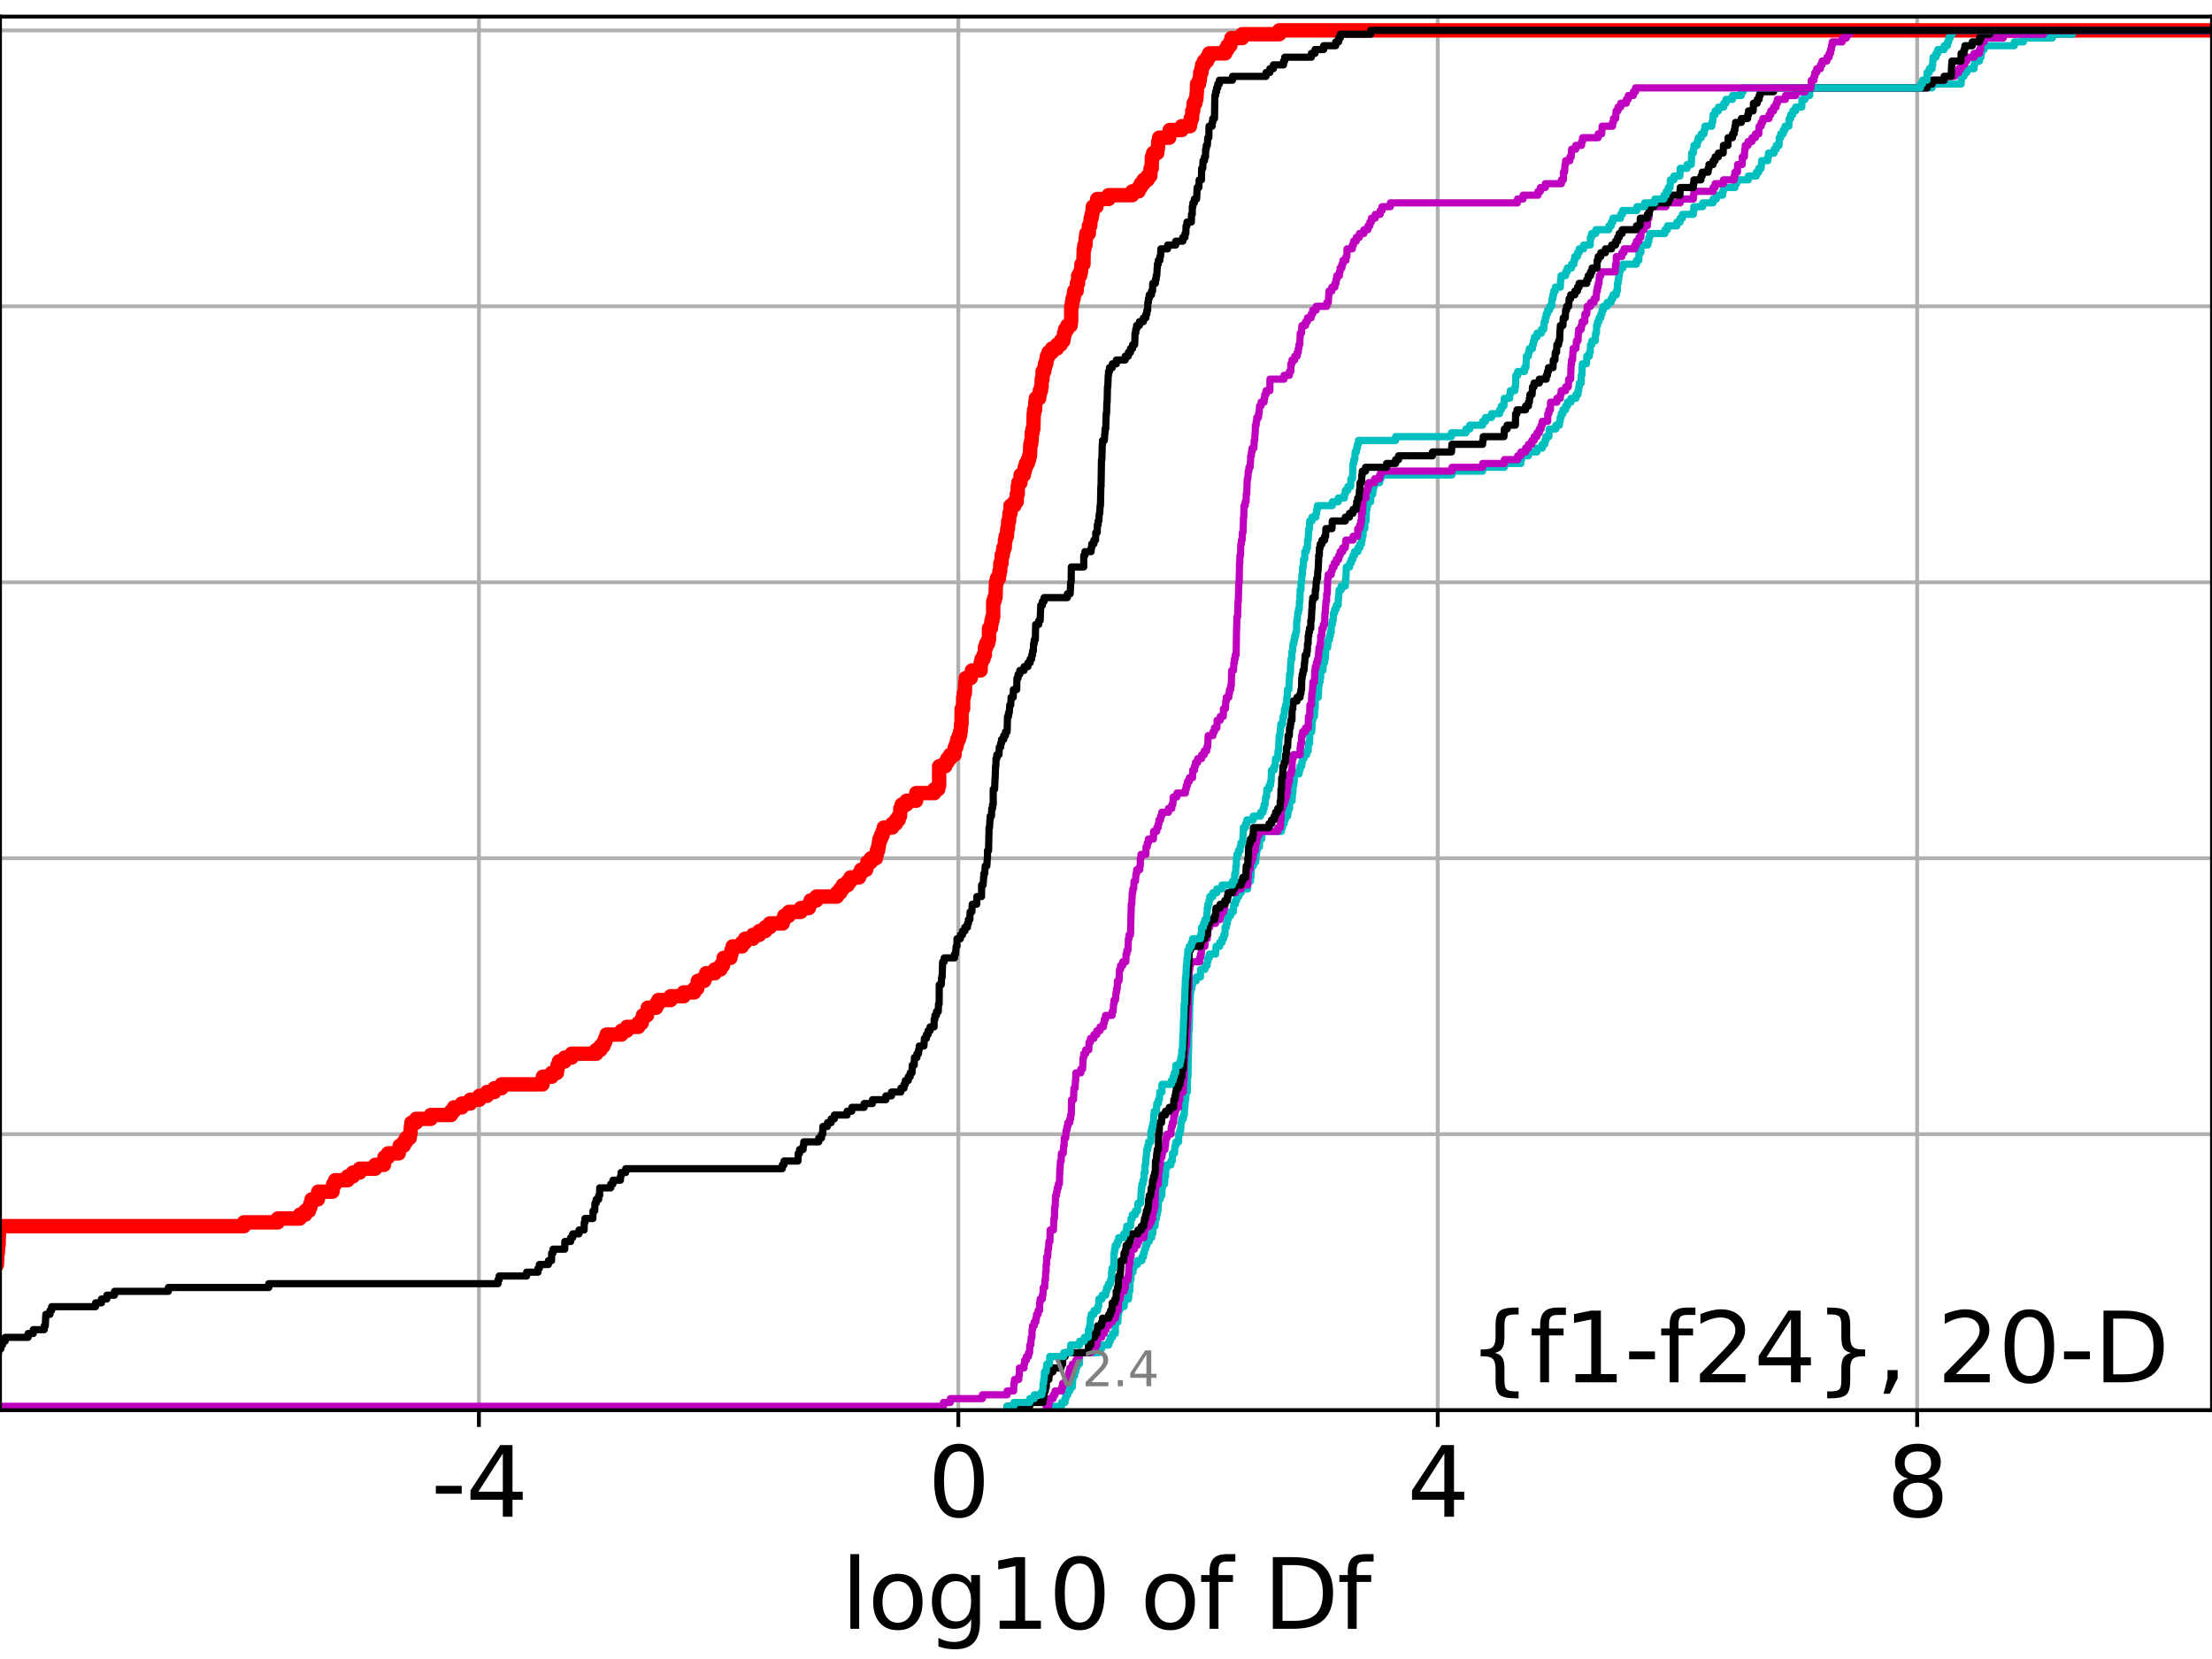 <?xml version="1.0" encoding="utf-8" standalone="no"?>
<!DOCTYPE svg PUBLIC "-//W3C//DTD SVG 1.1//EN"
  "http://www.w3.org/Graphics/SVG/1.1/DTD/svg11.dtd">
<svg height="345.6pt" version="1.1" viewBox="0 0 460.8 345.6" width="460.8pt" xmlns="http://www.w3.org/2000/svg" xmlns:xlink="http://www.w3.org/1999/xlink">
 <defs>
  <style type="text/css">*{stroke-linecap:butt;stroke-linejoin:round;}</style>
 </defs>
 <g id="figure_1">
  <g id="patch_1">
   <path d="M 0 345.6 
L 460.8 345.6 
L 460.8 0 
L 0 0 
z
" style="fill:#ffffff;"/>
  </g>
  <g id="axes_1">
   <g id="patch_2">
    <path d="M 0 293.76 
L 460.8 293.76 
L 460.8 3.456 
L 0 3.456 
z
" style="fill:#ffffff;"/>
   </g>
   <g id="matplotlib.axis_1">
    <g id="xtick_1">
     <g id="line2d_1">
      <path clip-path="url(#p9c552568f2)" d="M 99.764 293.76 
L 99.764 3.456 
" style="fill:none;stroke:#b0b0b0;stroke-linecap:square;stroke-width:0.8;"/>
     </g>
     <g id="line2d_2">
      <defs>
       <path d="M 0 0 
L 0 3.5 
" id="m0d80b2acae" style="stroke:#000000;stroke-width:0.8;"/>
      </defs>
      <g>
       <use style="stroke:#000000;stroke-width:0.8;" x="99.764" xlink:href="#m0d80b2acae" y="293.76"/>
      </g>
     </g>
     <g id="text_1">
      <!-- -4 -->
      <g transform="translate(89.793 315.957)scale(0.2 -0.2)">
       <defs>
        <path d="M 313 2009 
L 1997 2009 
L 1997 1497 
L 313 1497 
L 313 2009 
z
" id="DejaVuSans-2d" transform="scale(0.016)"/>
        <path d="M 2419 4116 
L 825 1625 
L 2419 1625 
L 2419 4116 
z
M 2253 4666 
L 3047 4666 
L 3047 1625 
L 3713 1625 
L 3713 1100 
L 3047 1100 
L 3047 0 
L 2419 0 
L 2419 1100 
L 313 1100 
L 313 1709 
L 2253 4666 
z
" id="DejaVuSans-34" transform="scale(0.016)"/>
       </defs>
       <use xlink:href="#DejaVuSans-2d"/>
       <use x="36.084" xlink:href="#DejaVuSans-34"/>
      </g>
     </g>
    </g>
    <g id="xtick_2">
     <g id="line2d_3">
      <path clip-path="url(#p9c552568f2)" d="M 199.635 293.76 
L 199.635 3.456 
" style="fill:none;stroke:#b0b0b0;stroke-linecap:square;stroke-width:0.8;"/>
     </g>
     <g id="line2d_4">
      <g>
       <use style="stroke:#000000;stroke-width:0.8;" x="199.635" xlink:href="#m0d80b2acae" y="293.76"/>
      </g>
     </g>
     <g id="text_2">
      <!-- 0 -->
      <g transform="translate(193.273 315.957)scale(0.2 -0.2)">
       <defs>
        <path d="M 2034 4250 
Q 1547 4250 1301 3770 
Q 1056 3291 1056 2328 
Q 1056 1369 1301 889 
Q 1547 409 2034 409 
Q 2525 409 2770 889 
Q 3016 1369 3016 2328 
Q 3016 3291 2770 3770 
Q 2525 4250 2034 4250 
z
M 2034 4750 
Q 2819 4750 3233 4129 
Q 3647 3509 3647 2328 
Q 3647 1150 3233 529 
Q 2819 -91 2034 -91 
Q 1250 -91 836 529 
Q 422 1150 422 2328 
Q 422 3509 836 4129 
Q 1250 4750 2034 4750 
z
" id="DejaVuSans-30" transform="scale(0.016)"/>
       </defs>
       <use xlink:href="#DejaVuSans-30"/>
      </g>
     </g>
    </g>
    <g id="xtick_3">
     <g id="line2d_5">
      <path clip-path="url(#p9c552568f2)" d="M 299.507 293.76 
L 299.507 3.456 
" style="fill:none;stroke:#b0b0b0;stroke-linecap:square;stroke-width:0.8;"/>
     </g>
     <g id="line2d_6">
      <g>
       <use style="stroke:#000000;stroke-width:0.8;" x="299.507" xlink:href="#m0d80b2acae" y="293.76"/>
      </g>
     </g>
     <g id="text_3">
      <!-- 4 -->
      <g transform="translate(293.145 315.957)scale(0.2 -0.2)">
       <use xlink:href="#DejaVuSans-34"/>
      </g>
     </g>
    </g>
    <g id="xtick_4">
     <g id="line2d_7">
      <path clip-path="url(#p9c552568f2)" d="M 399.379 293.76 
L 399.379 3.456 
" style="fill:none;stroke:#b0b0b0;stroke-linecap:square;stroke-width:0.8;"/>
     </g>
     <g id="line2d_8">
      <g>
       <use style="stroke:#000000;stroke-width:0.8;" x="399.379" xlink:href="#m0d80b2acae" y="293.76"/>
      </g>
     </g>
     <g id="text_4">
      <!-- 8 -->
      <g transform="translate(393.016 315.957)scale(0.2 -0.2)">
       <defs>
        <path d="M 2034 2216 
Q 1584 2216 1326 1975 
Q 1069 1734 1069 1313 
Q 1069 891 1326 650 
Q 1584 409 2034 409 
Q 2484 409 2743 651 
Q 3003 894 3003 1313 
Q 3003 1734 2745 1975 
Q 2488 2216 2034 2216 
z
M 1403 2484 
Q 997 2584 770 2862 
Q 544 3141 544 3541 
Q 544 4100 942 4425 
Q 1341 4750 2034 4750 
Q 2731 4750 3128 4425 
Q 3525 4100 3525 3541 
Q 3525 3141 3298 2862 
Q 3072 2584 2669 2484 
Q 3125 2378 3379 2068 
Q 3634 1759 3634 1313 
Q 3634 634 3220 271 
Q 2806 -91 2034 -91 
Q 1263 -91 848 271 
Q 434 634 434 1313 
Q 434 1759 690 2068 
Q 947 2378 1403 2484 
z
M 1172 3481 
Q 1172 3119 1398 2916 
Q 1625 2713 2034 2713 
Q 2441 2713 2670 2916 
Q 2900 3119 2900 3481 
Q 2900 3844 2670 4047 
Q 2441 4250 2034 4250 
Q 1625 4250 1398 4047 
Q 1172 3844 1172 3481 
z
" id="DejaVuSans-38" transform="scale(0.016)"/>
       </defs>
       <use xlink:href="#DejaVuSans-38"/>
      </g>
     </g>
    </g>
    <g id="text_5">
     <!-- log10 of Df -->
     <g transform="translate(175.214 339.313)scale(0.2 -0.2)">
      <defs>
       <path d="M 603 4863 
L 1178 4863 
L 1178 0 
L 603 0 
L 603 4863 
z
" id="DejaVuSans-6c" transform="scale(0.016)"/>
       <path d="M 1959 3097 
Q 1497 3097 1228 2736 
Q 959 2375 959 1747 
Q 959 1119 1226 758 
Q 1494 397 1959 397 
Q 2419 397 2687 759 
Q 2956 1122 2956 1747 
Q 2956 2369 2687 2733 
Q 2419 3097 1959 3097 
z
M 1959 3584 
Q 2709 3584 3137 3096 
Q 3566 2609 3566 1747 
Q 3566 888 3137 398 
Q 2709 -91 1959 -91 
Q 1206 -91 779 398 
Q 353 888 353 1747 
Q 353 2609 779 3096 
Q 1206 3584 1959 3584 
z
" id="DejaVuSans-6f" transform="scale(0.016)"/>
       <path d="M 2906 1791 
Q 2906 2416 2648 2759 
Q 2391 3103 1925 3103 
Q 1463 3103 1205 2759 
Q 947 2416 947 1791 
Q 947 1169 1205 825 
Q 1463 481 1925 481 
Q 2391 481 2648 825 
Q 2906 1169 2906 1791 
z
M 3481 434 
Q 3481 -459 3084 -895 
Q 2688 -1331 1869 -1331 
Q 1566 -1331 1297 -1286 
Q 1028 -1241 775 -1147 
L 775 -588 
Q 1028 -725 1275 -790 
Q 1522 -856 1778 -856 
Q 2344 -856 2625 -561 
Q 2906 -266 2906 331 
L 2906 616 
Q 2728 306 2450 153 
Q 2172 0 1784 0 
Q 1141 0 747 490 
Q 353 981 353 1791 
Q 353 2603 747 3093 
Q 1141 3584 1784 3584 
Q 2172 3584 2450 3431 
Q 2728 3278 2906 2969 
L 2906 3500 
L 3481 3500 
L 3481 434 
z
" id="DejaVuSans-67" transform="scale(0.016)"/>
       <path d="M 794 531 
L 1825 531 
L 1825 4091 
L 703 3866 
L 703 4441 
L 1819 4666 
L 2450 4666 
L 2450 531 
L 3481 531 
L 3481 0 
L 794 0 
L 794 531 
z
" id="DejaVuSans-31" transform="scale(0.016)"/>
       <path id="DejaVuSans-20" transform="scale(0.016)"/>
       <path d="M 2375 4863 
L 2375 4384 
L 1825 4384 
Q 1516 4384 1395 4259 
Q 1275 4134 1275 3809 
L 1275 3500 
L 2222 3500 
L 2222 3053 
L 1275 3053 
L 1275 0 
L 697 0 
L 697 3053 
L 147 3053 
L 147 3500 
L 697 3500 
L 697 3744 
Q 697 4328 969 4595 
Q 1241 4863 1831 4863 
L 2375 4863 
z
" id="DejaVuSans-66" transform="scale(0.016)"/>
       <path d="M 1259 4147 
L 1259 519 
L 2022 519 
Q 2988 519 3436 956 
Q 3884 1394 3884 2338 
Q 3884 3275 3436 3711 
Q 2988 4147 2022 4147 
L 1259 4147 
z
M 628 4666 
L 1925 4666 
Q 3281 4666 3915 4102 
Q 4550 3538 4550 2338 
Q 4550 1131 3912 565 
Q 3275 0 1925 0 
L 628 0 
L 628 4666 
z
" id="DejaVuSans-44" transform="scale(0.016)"/>
      </defs>
      <use xlink:href="#DejaVuSans-6c"/>
      <use x="27.783" xlink:href="#DejaVuSans-6f"/>
      <use x="88.965" xlink:href="#DejaVuSans-67"/>
      <use x="152.441" xlink:href="#DejaVuSans-31"/>
      <use x="216.064" xlink:href="#DejaVuSans-30"/>
      <use x="279.688" xlink:href="#DejaVuSans-20"/>
      <use x="311.475" xlink:href="#DejaVuSans-6f"/>
      <use x="372.656" xlink:href="#DejaVuSans-66"/>
      <use x="407.861" xlink:href="#DejaVuSans-20"/>
      <use x="439.648" xlink:href="#DejaVuSans-44"/>
      <use x="516.65" xlink:href="#DejaVuSans-66"/>
     </g>
    </g>
   </g>
   <g id="matplotlib.axis_2">
    <g id="ytick_1">
     <g id="line2d_9">
      <path clip-path="url(#p9c552568f2)" d="M 0 293.76 
L 460.8 293.76 
" style="fill:none;stroke:#b0b0b0;stroke-linecap:square;stroke-width:0.8;"/>
     </g>
     <g id="line2d_10">
      <defs>
       <path d="M 0 0 
L -3.5 0 
" id="mad5b5f2cb3" style="stroke:#000000;stroke-width:0.8;"/>
      </defs>
      <g>
       <use style="stroke:#000000;stroke-width:0.8;" x="0" xlink:href="#mad5b5f2cb3" y="293.76"/>
      </g>
     </g>
    </g>
    <g id="ytick_2">
     <g id="line2d_11">
      <path clip-path="url(#p9c552568f2)" d="M 0 236.274 
L 460.8 236.274 
" style="fill:none;stroke:#b0b0b0;stroke-linecap:square;stroke-width:0.8;"/>
     </g>
     <g id="line2d_12">
      <g>
       <use style="stroke:#000000;stroke-width:0.8;" x="0" xlink:href="#mad5b5f2cb3" y="236.274"/>
      </g>
     </g>
    </g>
    <g id="ytick_3">
     <g id="line2d_13">
      <path clip-path="url(#p9c552568f2)" d="M 0 178.788 
L 460.8 178.788 
" style="fill:none;stroke:#b0b0b0;stroke-linecap:square;stroke-width:0.8;"/>
     </g>
     <g id="line2d_14">
      <g>
       <use style="stroke:#000000;stroke-width:0.8;" x="0" xlink:href="#mad5b5f2cb3" y="178.788"/>
      </g>
     </g>
    </g>
    <g id="ytick_4">
     <g id="line2d_15">
      <path clip-path="url(#p9c552568f2)" d="M 0 121.302 
L 460.8 121.302 
" style="fill:none;stroke:#b0b0b0;stroke-linecap:square;stroke-width:0.8;"/>
     </g>
     <g id="line2d_16">
      <g>
       <use style="stroke:#000000;stroke-width:0.8;" x="0" xlink:href="#mad5b5f2cb3" y="121.302"/>
      </g>
     </g>
    </g>
    <g id="ytick_5">
     <g id="line2d_17">
      <path clip-path="url(#p9c552568f2)" d="M 0 63.816 
L 460.8 63.816 
" style="fill:none;stroke:#b0b0b0;stroke-linecap:square;stroke-width:0.8;"/>
     </g>
     <g id="line2d_18">
      <g>
       <use style="stroke:#000000;stroke-width:0.8;" x="0" xlink:href="#mad5b5f2cb3" y="63.816"/>
      </g>
     </g>
    </g>
    <g id="ytick_6">
     <g id="line2d_19">
      <path clip-path="url(#p9c552568f2)" d="M 0 6.33 
L 460.8 6.33 
" style="fill:none;stroke:#b0b0b0;stroke-linecap:square;stroke-width:0.8;"/>
     </g>
     <g id="line2d_20">
      <g>
       <use style="stroke:#000000;stroke-width:0.8;" x="0" xlink:href="#mad5b5f2cb3" y="6.33"/>
      </g>
     </g>
    </g>
   </g>
   <g id="line2d_21">
    <path clip-path="url(#p9c552568f2)" d="M -1 264.219 
L -0.998 264.219 
L -0.998 263.42 
L -0.644 263.42 
L -0.535 261.025 
L -0.452 261.025 
L -0.374 259.428 
L -0.3 259.428 
L -0.201 256.234 
L -0.167 256.234 
L -0.167 255.436 
L 50.821 255.436 
L 50.821 254.638 
L 57.873 254.638 
L 57.873 253.839 
L 62.451 253.839 
L 62.451 253.041 
L 63.59 253.041 
L 63.59 252.242 
L 64.373 252.242 
L 64.373 251.444 
L 64.69 251.444 
L 64.69 250.646 
L 64.914 250.646 
L 64.914 249.847 
L 66.221 249.847 
L 66.291 248.25 
L 69.264 248.25 
L 69.264 247.452 
L 69.407 247.452 
L 69.407 246.653 
L 69.834 246.653 
L 69.834 245.855 
L 72.432 245.855 
L 72.432 245.057 
L 73.533 245.057 
L 73.533 244.258 
L 74.932 244.258 
L 74.932 243.46 
L 78.155 243.46 
L 78.155 242.661 
L 79.983 242.661 
L 80.093 241.065 
L 80.839 241.065 
L 80.839 240.266 
L 83.061 240.266 
L 83.061 239.468 
L 83.255 239.468 
L 83.255 238.669 
L 84.116 238.669 
L 84.116 237.871 
L 84.603 237.871 
L 84.603 237.072 
L 85.351 237.072 
L 85.351 236.274 
L 85.491 236.274 
L 85.596 234.677 
L 85.706 234.677 
L 85.706 233.879 
L 86.686 233.879 
L 86.686 233.08 
L 89.74 233.08 
L 89.74 232.282 
L 93.954 232.282 
L 93.954 231.484 
L 94.558 231.484 
L 94.558 230.685 
L 96.207 230.685 
L 96.207 229.887 
L 97.967 229.887 
L 97.967 229.088 
L 99.857 229.088 
L 99.857 228.29 
L 101.448 228.29 
L 101.448 227.491 
L 102.995 227.491 
L 102.995 226.693 
L 104.476 226.693 
L 104.476 225.895 
L 113.024 225.895 
L 113.09 224.298 
L 114.93 224.298 
L 114.93 223.499 
L 116.016 223.499 
L 116.016 222.701 
L 116.143 222.701 
L 116.143 221.903 
L 116.44 221.903 
L 116.44 221.104 
L 117.651 221.104 
L 117.651 220.306 
L 119.076 220.306 
L 119.076 219.507 
L 124.212 219.507 
L 124.212 218.709 
L 125.097 218.709 
L 125.097 217.91 
L 125.716 217.91 
L 125.716 217.112 
L 126.068 217.112 
L 126.068 216.314 
L 126.355 216.314 
L 126.355 215.515 
L 129.466 215.515 
L 129.466 214.717 
L 130.598 214.717 
L 130.598 213.918 
L 132.97 213.918 
L 132.97 213.12 
L 133.684 213.12 
L 133.684 212.322 
L 133.933 212.322 
L 133.933 211.523 
L 134.792 211.523 
L 134.792 210.725 
L 134.948 210.725 
L 134.948 209.926 
L 136.684 209.926 
L 136.684 209.128 
L 137.149 209.128 
L 137.149 208.33 
L 139.709 208.33 
L 139.709 207.531 
L 142.42 207.531 
L 142.42 206.733 
L 144.636 206.733 
L 144.636 205.934 
L 145.247 205.934 
L 145.247 205.136 
L 145.365 205.136 
L 145.365 204.337 
L 146.706 204.337 
L 146.706 203.539 
L 147.096 203.539 
L 147.096 202.741 
L 148.908 202.741 
L 148.908 201.942 
L 150.1 201.942 
L 150.1 201.144 
L 150.608 201.144 
L 150.608 200.345 
L 150.739 200.345 
L 150.739 199.547 
L 152.17 199.547 
L 152.17 198.749 
L 152.371 198.749 
L 152.371 197.95 
L 152.626 197.95 
L 152.626 197.152 
L 154.567 197.152 
L 154.567 196.353 
L 155.213 196.353 
L 155.213 195.555 
L 156.842 195.555 
L 156.842 194.756 
L 158.169 194.756 
L 158.169 193.958 
L 159.43 193.958 
L 159.43 193.16 
L 160.371 193.16 
L 160.371 192.361 
L 163.058 192.361 
L 163.058 191.563 
L 163.377 191.563 
L 163.377 190.764 
L 164.327 190.764 
L 164.327 189.966 
L 166.812 189.966 
L 166.812 189.168 
L 168.494 189.168 
L 168.494 188.369 
L 168.862 188.369 
L 168.862 187.571 
L 170.075 187.571 
L 170.075 186.772 
L 174.346 186.772 
L 174.346 185.974 
L 175.039 185.974 
L 175.039 185.175 
L 175.586 185.175 
L 175.586 184.377 
L 176.61 184.377 
L 176.61 183.579 
L 177.176 183.579 
L 177.176 182.78 
L 178.965 182.78 
L 178.965 181.982 
L 179.386 181.982 
L 179.386 181.183 
L 180.445 181.183 
L 180.445 180.385 
L 180.68 180.385 
L 180.68 179.587 
L 181.428 179.587 
L 181.428 178.788 
L 182.482 178.788 
L 182.482 177.99 
L 182.664 177.99 
L 182.664 177.191 
L 182.925 177.191 
L 182.925 176.393 
L 183.076 176.393 
L 183.076 175.594 
L 183.201 175.594 
L 183.201 174.796 
L 183.522 174.796 
L 183.522 173.998 
L 183.868 173.998 
L 183.868 173.199 
L 184.11 173.199 
L 184.11 172.401 
L 185.854 172.401 
L 185.854 171.602 
L 186.629 171.602 
L 186.629 170.804 
L 187.206 170.804 
L 187.206 170.006 
L 187.493 170.006 
L 187.559 168.409 
L 187.841 168.409 
L 187.841 167.61 
L 188.841 167.61 
L 188.841 166.812 
L 190.839 166.812 
L 190.869 165.215 
L 194.65 165.215 
L 194.65 164.417 
L 195.446 164.417 
L 195.446 163.618 
L 195.641 163.618 
L 195.641 159.626 
L 196.907 159.626 
L 196.907 158.828 
L 197.371 158.828 
L 197.371 158.029 
L 197.938 158.029 
L 197.938 157.231 
L 198.849 157.231 
L 198.921 155.634 
L 199.225 155.634 
L 199.225 154.836 
L 199.415 154.836 
L 199.415 154.037 
L 199.764 154.037 
L 199.764 153.239 
L 200.002 153.239 
L 200.002 152.44 
L 200.13 152.44 
L 200.212 150.844 
L 200.298 150.844 
L 200.333 147.65 
L 200.628 147.65 
L 200.649 145.255 
L 200.776 145.255 
L 200.776 144.456 
L 200.991 144.456 
L 201.076 142.061 
L 201.172 142.061 
L 201.172 141.263 
L 202.217 141.263 
L 202.217 140.464 
L 202.473 140.464 
L 202.473 139.666 
L 204.271 139.666 
L 204.295 138.069 
L 204.478 138.069 
L 204.478 137.27 
L 204.888 137.27 
L 204.888 136.472 
L 205.164 136.472 
L 205.184 134.875 
L 205.442 134.875 
L 205.442 134.077 
L 205.831 134.077 
L 205.831 133.278 
L 206.027 133.278 
L 206.027 130.883 
L 206.429 130.883 
L 206.429 130.085 
L 206.541 130.085 
L 206.541 129.286 
L 206.744 129.286 
L 206.744 128.488 
L 206.905 128.488 
L 206.905 125.294 
L 207.148 125.294 
L 207.148 124.496 
L 207.386 124.496 
L 207.486 121.302 
L 207.669 121.302 
L 207.669 120.504 
L 208.086 120.504 
L 208.086 119.705 
L 208.217 119.705 
L 208.217 118.907 
L 208.369 118.907 
L 208.395 117.31 
L 208.638 117.31 
L 208.665 115.713 
L 208.889 115.713 
L 208.889 114.915 
L 209.022 114.915 
L 209.022 114.116 
L 209.303 114.116 
L 209.351 112.52 
L 209.493 112.52 
L 209.493 111.721 
L 209.756 111.721 
L 209.837 110.124 
L 209.97 110.124 
L 210.047 108.528 
L 210.217 108.528 
L 210.289 106.931 
L 210.499 106.931 
L 210.513 105.334 
L 211.319 105.334 
L 211.319 104.535 
L 211.795 104.535 
L 211.809 102.939 
L 212.007 102.939 
L 212.015 101.342 
L 212.141 101.342 
L 212.141 100.543 
L 212.586 100.543 
L 212.598 98.947 
L 213.29 98.947 
L 213.29 98.148 
L 213.475 98.148 
L 213.475 97.35 
L 213.724 97.35 
L 213.724 96.551 
L 214.126 96.551 
L 214.126 95.753 
L 214.386 95.753 
L 214.386 94.954 
L 214.566 94.954 
L 214.638 92.559 
L 214.809 92.559 
L 214.809 91.761 
L 214.925 91.761 
L 214.93 90.164 
L 215.098 90.164 
L 215.098 89.366 
L 215.259 89.366 
L 215.344 86.172 
L 215.419 86.172 
L 215.419 85.373 
L 215.626 85.373 
L 215.674 83.777 
L 215.788 83.777 
L 215.788 82.978 
L 216.48 82.978 
L 216.48 82.18 
L 216.615 82.18 
L 216.615 81.381 
L 216.856 81.381 
L 216.856 80.583 
L 216.976 80.583 
L 217.014 78.986 
L 217.178 78.986 
L 217.181 77.389 
L 217.544 77.389 
L 217.544 76.591 
L 217.694 76.591 
L 217.694 75.792 
L 217.963 75.792 
L 217.963 74.994 
L 218.086 74.994 
L 218.086 74.196 
L 218.428 74.196 
L 218.428 73.397 
L 219.153 73.397 
L 219.153 72.599 
L 220.198 72.599 
L 220.198 71.8 
L 220.967 71.8 
L 220.967 71.002 
L 221.524 71.002 
L 221.524 70.204 
L 221.662 70.204 
L 221.662 69.405 
L 221.876 69.405 
L 221.876 68.607 
L 222.35 68.607 
L 222.35 67.808 
L 223.024 67.808 
L 223.024 67.01 
L 223.146 67.01 
L 223.146 63.816 
L 223.306 63.816 
L 223.306 63.018 
L 223.435 63.018 
L 223.435 62.219 
L 223.661 62.219 
L 223.661 61.421 
L 223.774 61.421 
L 223.774 60.623 
L 224.281 60.623 
L 224.331 59.026 
L 224.579 59.026 
L 224.597 57.429 
L 225.016 57.429 
L 225.016 56.63 
L 225.195 56.63 
L 225.295 55.034 
L 225.698 55.034 
L 225.76 51.84 
L 225.896 51.84 
L 225.896 51.042 
L 226.121 51.042 
L 226.186 49.445 
L 226.305 49.445 
L 226.305 48.646 
L 226.83 48.646 
L 226.831 47.05 
L 227.116 47.05 
L 227.214 45.453 
L 227.409 45.453 
L 227.409 44.654 
L 227.556 44.654 
L 227.655 43.057 
L 228.409 43.057 
L 228.409 42.259 
L 228.564 42.259 
L 228.564 41.461 
L 230.928 41.461 
L 230.928 40.662 
L 235.861 40.662 
L 235.861 39.864 
L 237.193 39.864 
L 237.193 39.065 
L 237.641 39.065 
L 237.641 38.267 
L 238.228 38.267 
L 238.228 37.469 
L 239.066 37.469 
L 239.066 36.67 
L 239.624 36.67 
L 239.682 35.073 
L 239.917 35.073 
L 239.966 32.678 
L 240.228 32.678 
L 240.228 31.88 
L 241.07 31.88 
L 241.07 31.081 
L 241.197 31.081 
L 241.296 29.484 
L 241.479 29.484 
L 241.479 28.686 
L 243.573 28.686 
L 243.665 27.089 
L 246.179 27.089 
L 246.179 26.291 
L 247.894 26.291 
L 247.894 25.492 
L 248.043 25.492 
L 248.043 24.694 
L 248.322 24.694 
L 248.375 23.097 
L 248.561 23.097 
L 248.659 21.5 
L 249.03 21.5 
L 249.03 20.702 
L 249.215 20.702 
L 249.313 19.105 
L 249.334 19.105 
L 249.366 17.508 
L 249.769 17.508 
L 249.769 16.71 
L 249.951 16.71 
L 250.039 15.113 
L 250.286 15.113 
L 250.286 14.314 
L 250.424 14.314 
L 250.424 13.516 
L 250.812 13.516 
L 250.812 12.718 
L 251.471 12.718 
L 251.471 11.919 
L 251.891 11.919 
L 251.891 11.121 
L 255.241 11.121 
L 255.241 10.322 
L 255.708 10.322 
L 255.708 9.524 
L 256.292 9.524 
L 256.292 8.726 
L 256.533 8.726 
L 256.533 7.927 
L 258.785 7.927 
L 258.785 7.129 
L 266.478 7.129 
L 266.478 6.33 
L 266.478 6.33 
L 460.8 6.33 
L 460.8 6.33 
" style="fill:none;stroke:#ff0000;stroke-linecap:square;stroke-width:3;"/>
   </g>
   <g id="line2d_22">
    <path clip-path="url(#p9c552568f2)" d="M 219.404 293.76 
L 219.404 292.962 
L 221.156 292.962 
L 221.156 292.163 
L 221.845 292.163 
L 221.845 291.365 
L 222.043 291.365 
L 222.043 290.566 
L 222.448 290.566 
L 222.448 289.768 
L 222.868 289.768 
L 222.868 288.97 
L 223.384 288.97 
L 223.461 287.373 
L 223.515 287.373 
L 223.515 286.574 
L 223.876 286.574 
L 223.876 285.776 
L 224.101 285.776 
L 224.101 284.977 
L 224.308 284.977 
L 224.308 284.179 
L 224.848 284.179 
L 224.945 281.784 
L 228.928 281.784 
L 228.928 280.985 
L 229.498 280.985 
L 229.498 280.187 
L 230.986 280.187 
L 230.986 279.389 
L 231.292 279.389 
L 231.292 278.59 
L 231.763 278.59 
L 231.763 277.792 
L 232.338 277.792 
L 232.369 275.396 
L 232.881 275.396 
L 232.935 273.8 
L 233.025 273.8 
L 233.025 273.001 
L 233.262 273.001 
L 233.262 272.203 
L 234.164 272.203 
L 234.164 271.404 
L 234.315 271.404 
L 234.315 270.606 
L 235.098 270.606 
L 235.205 269.009 
L 235.358 269.009 
L 235.426 266.614 
L 235.606 266.614 
L 235.622 265.017 
L 236.028 265.017 
L 236.028 264.219 
L 236.192 264.219 
L 236.192 263.42 
L 236.932 263.42 
L 236.932 262.622 
L 237.877 262.622 
L 237.877 261.823 
L 238.201 261.823 
L 238.201 261.025 
L 238.41 261.025 
L 238.41 260.227 
L 238.641 260.227 
L 238.641 259.428 
L 238.933 259.428 
L 238.933 258.63 
L 239.399 258.63 
L 239.399 257.831 
L 239.892 257.831 
L 239.892 257.033 
L 240.134 257.033 
L 240.213 255.436 
L 240.614 255.436 
L 240.705 253.839 
L 240.916 253.839 
L 240.916 253.041 
L 241.094 253.041 
L 241.094 252.242 
L 241.236 252.242 
L 241.343 250.646 
L 241.353 250.646 
L 241.353 249.847 
L 241.699 249.847 
L 241.699 249.049 
L 242.037 249.049 
L 242.055 247.452 
L 242.186 247.452 
L 242.186 246.653 
L 242.604 246.653 
L 242.668 245.057 
L 242.814 245.057 
L 242.843 243.46 
L 243.008 243.46 
L 243.008 242.661 
L 243.924 242.661 
L 243.924 241.863 
L 244.208 241.863 
L 244.244 240.266 
L 244.671 240.266 
L 244.753 238.669 
L 244.965 238.669 
L 244.965 237.871 
L 245.524 237.871 
L 245.554 236.274 
L 245.777 236.274 
L 245.777 235.476 
L 245.953 235.476 
L 246.057 233.879 
L 246.137 233.879 
L 246.137 233.08 
L 246.514 233.08 
L 246.514 232.282 
L 246.703 232.282 
L 246.768 230.685 
L 246.823 230.685 
L 246.932 229.088 
L 247.012 229.088 
L 247.073 227.491 
L 247.334 227.491 
L 247.391 224.298 
L 247.474 224.298 
L 247.571 218.709 
L 247.612 218.709 
L 247.65 214.717 
L 247.743 214.717 
L 247.851 209.128 
L 247.9 209.128 
L 248.001 206.733 
L 248.072 206.733 
L 248.072 205.934 
L 248.296 205.934 
L 248.296 205.136 
L 248.428 205.136 
L 248.428 204.337 
L 249.182 204.337 
L 249.182 203.539 
L 250.073 203.539 
L 250.094 201.942 
L 251.022 201.942 
L 251.022 201.144 
L 251.483 201.144 
L 251.483 200.345 
L 251.606 200.345 
L 251.606 199.547 
L 251.918 199.547 
L 251.918 198.749 
L 253.228 198.749 
L 253.322 197.152 
L 254.077 197.152 
L 254.077 196.353 
L 254.565 196.353 
L 254.565 195.555 
L 254.921 195.555 
L 254.921 194.756 
L 255.193 194.756 
L 255.202 193.16 
L 255.476 193.16 
L 255.476 192.361 
L 255.682 192.361 
L 255.682 191.563 
L 255.845 191.563 
L 255.845 190.764 
L 256.368 190.764 
L 256.368 189.966 
L 256.912 189.966 
L 257.01 188.369 
L 257.349 188.369 
L 257.349 187.571 
L 257.628 187.571 
L 257.628 186.772 
L 258.058 186.772 
L 258.058 185.974 
L 258.564 185.974 
L 258.564 185.175 
L 259.917 185.175 
L 259.957 183.579 
L 260.488 183.579 
L 260.488 182.78 
L 260.615 182.78 
L 260.724 180.385 
L 261.108 180.385 
L 261.108 179.587 
L 261.574 179.587 
L 261.627 177.99 
L 261.765 177.99 
L 261.765 177.191 
L 261.911 177.191 
L 261.911 176.393 
L 262.379 176.393 
L 262.381 174.796 
L 262.857 174.796 
L 262.873 173.199 
L 266.945 173.199 
L 266.945 172.401 
L 267.178 172.401 
L 267.178 171.602 
L 267.513 171.602 
L 267.513 170.804 
L 267.761 170.804 
L 267.761 170.006 
L 268.248 170.006 
L 268.248 169.207 
L 268.389 169.207 
L 268.389 168.409 
L 268.651 168.409 
L 268.664 166.812 
L 269.166 166.812 
L 269.236 165.215 
L 269.323 165.215 
L 269.399 163.618 
L 269.508 163.618 
L 269.508 162.82 
L 269.625 162.82 
L 269.626 161.223 
L 270.625 161.223 
L 270.625 160.425 
L 270.82 160.425 
L 270.82 159.626 
L 271.162 159.626 
L 271.162 158.828 
L 271.31 158.828 
L 271.31 158.029 
L 271.657 158.029 
L 271.657 157.231 
L 272.202 157.231 
L 272.202 156.432 
L 272.519 156.432 
L 272.571 154.836 
L 272.816 154.836 
L 272.873 152.44 
L 273.268 152.44 
L 273.361 150.045 
L 273.47 150.045 
L 273.47 149.247 
L 273.835 149.247 
L 273.857 147.65 
L 273.975 147.65 
L 274.002 145.255 
L 274.622 145.255 
L 274.728 142.859 
L 274.782 142.859 
L 274.782 142.061 
L 274.995 142.061 
L 274.995 141.263 
L 275.124 141.263 
L 275.124 139.666 
L 275.593 139.666 
L 275.686 138.069 
L 275.939 138.069 
L 275.939 137.27 
L 276.082 137.27 
L 276.158 135.674 
L 276.195 135.674 
L 276.195 134.875 
L 276.587 134.875 
L 276.679 133.278 
L 276.953 133.278 
L 276.953 132.48 
L 277.131 132.48 
L 277.131 131.682 
L 277.328 131.682 
L 277.332 130.085 
L 277.54 130.085 
L 277.54 129.286 
L 277.723 129.286 
L 277.797 127.69 
L 278.032 127.69 
L 278.032 126.891 
L 278.367 126.891 
L 278.367 126.093 
L 278.76 126.093 
L 278.798 124.496 
L 278.884 124.496 
L 278.949 122.899 
L 279.393 122.899 
L 279.393 122.101 
L 280.252 122.101 
L 280.311 120.504 
L 280.383 120.504 
L 280.461 118.109 
L 281.155 118.109 
L 281.155 117.31 
L 281.486 117.31 
L 281.486 116.512 
L 281.848 116.512 
L 281.848 115.713 
L 282.166 115.713 
L 282.166 114.915 
L 282.869 114.915 
L 282.869 114.116 
L 283.276 114.116 
L 283.276 113.318 
L 283.639 113.318 
L 283.639 112.52 
L 283.772 112.52 
L 283.772 111.721 
L 283.942 111.721 
L 283.962 110.124 
L 284.314 110.124 
L 284.372 108.528 
L 284.578 108.528 
L 284.664 106.132 
L 284.76 106.132 
L 284.76 105.334 
L 284.94 105.334 
L 284.94 104.535 
L 285.528 104.535 
L 285.574 102.939 
L 285.991 102.939 
L 285.991 102.14 
L 286.109 102.14 
L 286.109 101.342 
L 286.326 101.342 
L 286.326 100.543 
L 287.399 100.543 
L 287.399 99.745 
L 287.678 99.745 
L 287.678 98.947 
L 302.465 98.947 
L 302.465 98.148 
L 308.858 98.148 
L 308.858 97.35 
L 313.386 97.35 
L 313.386 96.551 
L 316.826 96.551 
L 316.826 95.753 
L 316.971 95.753 
L 316.971 94.954 
L 318.399 94.954 
L 318.399 94.156 
L 320.169 94.156 
L 320.169 93.358 
L 321.279 93.358 
L 321.279 92.559 
L 321.801 92.559 
L 321.801 91.761 
L 322.038 91.761 
L 322.038 90.962 
L 322.667 90.962 
L 322.734 89.366 
L 324.113 89.366 
L 324.113 88.567 
L 324.87 88.567 
L 324.87 87.769 
L 325.013 87.769 
L 325.013 86.97 
L 325.227 86.97 
L 325.227 86.172 
L 325.581 86.172 
L 325.581 85.373 
L 326.15 85.373 
L 326.15 84.575 
L 326.508 84.575 
L 326.508 83.777 
L 327.261 83.777 
L 327.261 82.978 
L 328.297 82.978 
L 328.297 82.18 
L 328.725 82.18 
L 328.725 81.381 
L 328.876 81.381 
L 328.876 80.583 
L 329.012 80.583 
L 329.012 79.785 
L 329.398 79.785 
L 329.4 78.188 
L 329.536 78.188 
L 329.626 75.792 
L 330.47 75.792 
L 330.556 74.196 
L 331.101 74.196 
L 331.101 73.397 
L 331.268 73.397 
L 331.339 71.8 
L 331.625 71.8 
L 331.625 71.002 
L 332.326 71.002 
L 332.391 69.405 
L 332.565 69.405 
L 332.6 67.808 
L 332.793 67.808 
L 332.793 67.01 
L 333.096 67.01 
L 333.096 66.211 
L 333.477 66.211 
L 333.477 65.413 
L 333.721 65.413 
L 333.721 64.615 
L 333.991 64.615 
L 333.991 63.816 
L 334.788 63.816 
L 334.788 63.018 
L 335.625 63.018 
L 335.625 62.219 
L 335.994 62.219 
L 335.994 61.421 
L 336.719 61.421 
L 336.719 60.623 
L 336.922 60.623 
L 336.929 59.026 
L 337.085 59.026 
L 337.085 58.227 
L 337.217 58.227 
L 337.217 57.429 
L 337.338 57.429 
L 337.338 56.63 
L 337.496 56.63 
L 337.496 55.832 
L 338.084 55.832 
L 338.084 55.034 
L 340.9 55.034 
L 340.9 54.235 
L 341.401 54.235 
L 341.431 52.638 
L 341.821 52.638 
L 341.899 51.042 
L 343.26 51.042 
L 343.26 50.243 
L 343.489 50.243 
L 343.489 49.445 
L 343.686 49.445 
L 343.686 48.646 
L 346.843 48.646 
L 346.843 47.848 
L 347.358 47.848 
L 347.358 47.05 
L 349.327 47.05 
L 349.327 46.251 
L 350.015 46.251 
L 350.015 45.453 
L 350.475 45.453 
L 350.475 44.654 
L 352.755 44.654 
L 352.755 43.856 
L 352.871 43.856 
L 352.871 43.057 
L 354.709 43.057 
L 354.709 42.259 
L 356.861 42.259 
L 356.861 41.461 
L 357.555 41.461 
L 357.555 40.662 
L 358.859 40.662 
L 358.859 39.864 
L 359.021 39.864 
L 359.021 39.065 
L 361.421 39.065 
L 361.421 38.267 
L 361.779 38.267 
L 361.779 37.469 
L 364.204 37.469 
L 364.204 36.67 
L 365.877 36.67 
L 365.877 35.872 
L 366.384 35.872 
L 366.384 35.073 
L 366.883 35.073 
L 366.982 33.476 
L 368.26 33.476 
L 368.26 32.678 
L 368.425 32.678 
L 368.425 31.88 
L 369.583 31.88 
L 369.583 31.081 
L 370.023 31.081 
L 370.023 30.283 
L 370.632 30.283 
L 370.645 28.686 
L 370.95 28.686 
L 370.95 27.888 
L 371.482 27.888 
L 371.482 27.089 
L 371.851 27.089 
L 371.851 26.291 
L 372.639 26.291 
L 372.722 24.694 
L 373.03 24.694 
L 373.03 23.895 
L 373.46 23.895 
L 373.46 23.097 
L 374.07 23.097 
L 374.07 22.299 
L 375.357 22.299 
L 375.383 20.702 
L 376.02 20.702 
L 376.02 19.903 
L 376.989 19.903 
L 377.035 18.307 
L 402.495 18.307 
L 402.495 17.508 
L 408.538 17.508 
L 408.595 15.911 
L 409.129 15.911 
L 409.129 15.113 
L 409.722 15.113 
L 409.722 14.314 
L 411.229 14.314 
L 411.229 13.516 
L 411.377 13.516 
L 411.377 12.718 
L 412.362 12.718 
L 412.362 11.919 
L 412.689 11.919 
L 412.689 11.121 
L 412.825 11.121 
L 412.825 10.322 
L 413.331 10.322 
L 413.331 9.524 
L 419.61 9.524 
L 419.61 8.726 
L 421.514 8.726 
L 421.514 7.927 
L 427.523 7.927 
L 427.523 7.129 
L 431.751 7.129 
L 431.751 6.33 
L 431.751 6.33 
L 460.8 6.33 
L 460.8 6.33 
" style="fill:none;stroke:#00bfbf;stroke-linecap:square;stroke-width:1.5;"/>
   </g>
   <g id="line2d_23">
    <path clip-path="url(#p9c552568f2)" d="M 217.953 293.76 
L 217.953 292.962 
L 218.503 292.962 
L 218.503 292.163 
L 218.616 292.163 
L 218.616 291.365 
L 219.404 291.365 
L 219.404 290.566 
L 219.787 290.566 
L 219.787 289.768 
L 221.156 289.768 
L 221.156 288.97 
L 221.372 288.97 
L 221.372 288.171 
L 222.043 288.171 
L 222.043 287.373 
L 222.402 287.373 
L 222.402 286.574 
L 222.666 286.574 
L 222.666 285.776 
L 222.868 285.776 
L 222.868 284.977 
L 223.384 284.977 
L 223.384 284.179 
L 224.101 284.179 
L 224.101 283.381 
L 224.424 283.381 
L 224.424 282.582 
L 224.848 282.582 
L 224.848 281.784 
L 227.313 281.784 
L 227.313 280.985 
L 228.166 280.985 
L 228.166 280.187 
L 228.53 280.187 
L 228.53 279.389 
L 228.651 279.389 
L 228.651 278.59 
L 229.498 278.59 
L 229.498 277.792 
L 230.042 277.792 
L 230.042 276.993 
L 230.412 276.993 
L 230.412 276.195 
L 230.986 276.195 
L 230.986 275.396 
L 231.708 275.396 
L 231.708 274.598 
L 232.369 274.598 
L 232.369 273.8 
L 232.531 273.8 
L 232.531 273.001 
L 232.935 273.001 
L 233.025 270.606 
L 233.343 270.606 
L 233.343 269.808 
L 233.469 269.808 
L 233.469 269.009 
L 234.164 269.009 
L 234.164 268.211 
L 234.431 268.211 
L 234.473 266.614 
L 234.984 266.614 
L 234.984 265.815 
L 235.098 265.815 
L 235.185 263.42 
L 235.358 263.42 
L 235.426 261.823 
L 235.622 261.823 
L 235.658 260.227 
L 236.324 260.227 
L 236.324 259.428 
L 236.932 259.428 
L 236.932 258.63 
L 237.287 258.63 
L 237.287 257.831 
L 238.287 257.831 
L 238.287 257.033 
L 238.41 257.033 
L 238.41 256.234 
L 238.641 256.234 
L 238.641 255.436 
L 239.399 255.436 
L 239.399 254.638 
L 239.814 254.638 
L 239.814 253.839 
L 240.134 253.839 
L 240.213 252.242 
L 240.399 252.242 
L 240.399 251.444 
L 240.601 251.444 
L 240.707 247.452 
L 240.743 247.452 
L 240.743 246.653 
L 241.308 246.653 
L 241.353 244.258 
L 241.489 244.258 
L 241.565 242.661 
L 241.699 242.661 
L 241.769 241.065 
L 242.055 241.065 
L 242.055 240.266 
L 242.186 240.266 
L 242.186 239.468 
L 242.678 239.468 
L 242.678 238.669 
L 242.8 238.669 
L 242.877 237.072 
L 243.111 237.072 
L 243.111 236.274 
L 243.916 236.274 
L 244.012 234.677 
L 244.215 234.677 
L 244.215 233.879 
L 244.483 233.879 
L 244.533 232.282 
L 244.753 232.282 
L 244.753 231.484 
L 244.934 231.484 
L 244.934 230.685 
L 245.524 230.685 
L 245.554 229.088 
L 245.777 229.088 
L 245.794 227.491 
L 246.49 227.491 
L 246.555 225.096 
L 246.643 225.096 
L 246.732 221.104 
L 246.768 221.104 
L 246.843 219.507 
L 246.932 219.507 
L 247.013 217.91 
L 247.168 217.91 
L 247.276 214.717 
L 247.296 214.717 
L 247.407 212.322 
L 247.474 212.322 
L 247.571 205.934 
L 247.658 205.934 
L 247.733 201.942 
L 247.851 201.942 
L 247.851 201.144 
L 248.013 201.144 
L 248.013 200.345 
L 249.91 200.345 
L 249.91 199.547 
L 250.094 199.547 
L 250.094 198.749 
L 250.265 198.749 
L 250.287 197.152 
L 250.998 197.152 
L 251.022 195.555 
L 251.483 195.555 
L 251.483 194.756 
L 251.606 194.756 
L 251.612 193.16 
L 252.019 193.16 
L 252.019 192.361 
L 253.228 192.361 
L 253.228 191.563 
L 254.167 191.563 
L 254.167 190.764 
L 254.406 190.764 
L 254.406 189.966 
L 254.889 189.966 
L 254.889 189.168 
L 255.129 189.168 
L 255.192 187.571 
L 255.682 187.571 
L 255.682 186.772 
L 255.818 186.772 
L 255.818 185.974 
L 257.349 185.974 
L 257.349 185.175 
L 258.57 185.175 
L 258.57 184.377 
L 259.917 184.377 
L 259.957 182.78 
L 260.062 182.78 
L 260.082 181.183 
L 260.387 181.183 
L 260.488 179.587 
L 260.724 179.587 
L 260.724 178.788 
L 261.048 178.788 
L 261.108 177.191 
L 261.517 177.191 
L 261.574 175.594 
L 261.765 175.594 
L 261.765 174.796 
L 261.911 174.796 
L 261.911 173.998 
L 262.255 173.998 
L 262.255 173.199 
L 266.181 173.199 
L 266.181 172.401 
L 266.7 172.401 
L 266.811 170.804 
L 266.852 170.804 
L 266.957 168.409 
L 267.178 168.409 
L 267.178 167.61 
L 267.513 167.61 
L 267.513 166.812 
L 267.761 166.812 
L 267.761 166.013 
L 268.028 166.013 
L 268.028 165.215 
L 268.187 165.215 
L 268.248 163.618 
L 268.389 163.618 
L 268.389 162.82 
L 268.594 162.82 
L 268.606 161.223 
L 269.015 161.223 
L 269.015 160.425 
L 269.134 160.425 
L 269.236 158.029 
L 269.399 158.029 
L 269.399 157.231 
L 270.82 157.231 
L 270.832 155.634 
L 270.966 155.634 
L 270.966 154.836 
L 271.134 154.836 
L 271.162 153.239 
L 271.346 153.239 
L 271.346 152.44 
L 271.941 152.44 
L 271.941 151.642 
L 272.515 151.642 
L 272.571 149.247 
L 272.816 149.247 
L 272.873 146.851 
L 273.175 146.851 
L 273.281 144.456 
L 273.361 144.456 
L 273.47 142.859 
L 273.492 142.859 
L 273.492 142.061 
L 273.835 142.061 
L 273.892 139.666 
L 273.989 139.666 
L 273.989 138.867 
L 274.219 138.867 
L 274.219 138.069 
L 274.466 138.069 
L 274.466 137.27 
L 274.622 137.27 
L 274.707 135.674 
L 274.782 135.674 
L 274.782 134.875 
L 274.995 134.875 
L 274.995 134.077 
L 275.124 134.077 
L 275.124 132.48 
L 275.325 132.48 
L 275.39 130.883 
L 275.686 130.883 
L 275.686 130.085 
L 275.939 130.085 
L 276.004 127.69 
L 276.082 127.69 
L 276.158 126.093 
L 276.195 126.093 
L 276.195 125.294 
L 276.336 125.294 
L 276.379 123.697 
L 276.49 123.697 
L 276.588 120.504 
L 276.679 120.504 
L 276.679 119.705 
L 277.328 119.705 
L 277.328 118.907 
L 277.54 118.907 
L 277.54 118.109 
L 277.931 118.109 
L 277.931 117.31 
L 278.391 117.31 
L 278.391 116.512 
L 278.884 116.512 
L 278.884 115.713 
L 279.176 115.713 
L 279.176 114.915 
L 279.72 114.915 
L 279.72 114.116 
L 280.252 114.116 
L 280.354 112.52 
L 281.848 112.52 
L 281.848 111.721 
L 282.81 111.721 
L 282.846 110.124 
L 283.276 110.124 
L 283.276 109.326 
L 283.473 109.326 
L 283.473 108.528 
L 283.631 108.528 
L 283.639 106.931 
L 283.786 106.931 
L 283.882 105.334 
L 283.898 105.334 
L 283.942 103.737 
L 284.539 103.737 
L 284.609 102.14 
L 284.926 102.14 
L 284.926 101.342 
L 285.129 101.342 
L 285.129 100.543 
L 286.354 100.543 
L 286.354 99.745 
L 287.399 99.745 
L 287.399 98.947 
L 287.678 98.947 
L 287.678 98.148 
L 302.465 98.148 
L 302.465 97.35 
L 308.858 97.35 
L 308.858 96.551 
L 313.386 96.551 
L 313.386 95.753 
L 316.158 95.753 
L 316.158 94.954 
L 316.826 94.954 
L 316.826 94.156 
L 317.811 94.156 
L 317.811 93.358 
L 318.399 93.358 
L 318.399 92.559 
L 319.099 92.559 
L 319.099 91.761 
L 319.59 91.761 
L 319.59 90.962 
L 320.169 90.962 
L 320.169 90.164 
L 320.662 90.164 
L 320.662 89.366 
L 321.034 89.366 
L 321.034 88.567 
L 321.279 88.567 
L 321.279 87.769 
L 322.408 87.769 
L 322.431 86.172 
L 322.667 86.172 
L 322.667 85.373 
L 322.981 85.373 
L 322.998 83.777 
L 324.326 83.777 
L 324.326 82.978 
L 325.045 82.978 
L 325.045 82.18 
L 325.227 82.18 
L 325.227 81.381 
L 326.15 81.381 
L 326.15 80.583 
L 326.714 80.583 
L 326.792 78.986 
L 327.19 78.986 
L 327.297 75.792 
L 327.378 75.792 
L 327.378 74.994 
L 327.598 74.994 
L 327.649 73.397 
L 327.715 73.397 
L 327.715 72.599 
L 328.297 72.599 
L 328.399 71.002 
L 328.725 71.002 
L 328.78 69.405 
L 328.876 69.405 
L 328.876 68.607 
L 329.398 68.607 
L 329.398 67.808 
L 329.574 67.808 
L 329.574 67.01 
L 330.144 67.01 
L 330.157 65.413 
L 330.556 65.413 
L 330.641 63.816 
L 331.339 63.816 
L 331.339 63.018 
L 332.07 63.018 
L 332.07 62.219 
L 332.509 62.219 
L 332.6 60.623 
L 332.746 60.623 
L 332.746 59.824 
L 332.933 59.824 
L 332.933 59.026 
L 333.096 59.026 
L 333.182 57.429 
L 333.477 57.429 
L 333.477 56.63 
L 336.479 56.63 
L 336.553 55.034 
L 336.68 55.034 
L 336.719 53.437 
L 337.856 53.437 
L 337.856 52.638 
L 338.306 52.638 
L 338.306 51.84 
L 340.553 51.84 
L 340.553 51.042 
L 340.9 51.042 
L 340.9 50.243 
L 341.431 50.243 
L 341.431 49.445 
L 341.821 49.445 
L 341.899 47.848 
L 342.475 47.848 
L 342.475 47.05 
L 343.175 47.05 
L 343.26 45.453 
L 343.489 45.453 
L 343.559 43.856 
L 343.686 43.856 
L 343.686 43.057 
L 347.048 43.057 
L 347.048 42.259 
L 350.015 42.259 
L 350.015 41.461 
L 352.755 41.461 
L 352.755 40.662 
L 352.871 40.662 
L 352.871 39.864 
L 356.861 39.864 
L 356.861 39.065 
L 357.289 39.065 
L 357.289 38.267 
L 359.021 38.267 
L 359.021 37.469 
L 361.248 37.469 
L 361.248 36.67 
L 361.421 36.67 
L 361.421 35.872 
L 361.934 35.872 
L 361.968 34.275 
L 362.923 34.275 
L 362.943 32.678 
L 363.382 32.678 
L 363.468 31.081 
L 363.566 31.081 
L 363.566 30.283 
L 364.162 30.283 
L 364.162 29.484 
L 364.981 29.484 
L 364.981 28.686 
L 365.678 28.686 
L 365.678 27.888 
L 366.384 27.888 
L 366.463 26.291 
L 366.883 26.291 
L 366.883 25.492 
L 367.227 25.492 
L 367.227 24.694 
L 368.525 24.694 
L 368.525 23.895 
L 368.884 23.895 
L 368.884 23.097 
L 369.481 23.097 
L 369.481 22.299 
L 369.998 22.299 
L 369.998 21.5 
L 370.267 21.5 
L 370.267 20.702 
L 371.937 20.702 
L 371.937 19.903 
L 374.07 19.903 
L 374.07 19.105 
L 376.02 19.105 
L 376.02 18.307 
L 401.437 18.307 
L 401.437 17.508 
L 402.495 17.508 
L 402.495 16.71 
L 405.007 16.71 
L 405.007 15.911 
L 407.184 15.911 
L 407.184 15.113 
L 408.023 15.113 
L 408.023 14.314 
L 408.538 14.314 
L 408.538 13.516 
L 409.216 13.516 
L 409.216 12.718 
L 409.722 12.718 
L 409.722 11.919 
L 411.229 11.919 
L 411.229 11.121 
L 412.362 11.121 
L 412.362 10.322 
L 412.608 10.322 
L 412.689 8.726 
L 413.331 8.726 
L 413.331 7.927 
L 417.301 7.927 
L 417.301 7.129 
L 425.729 7.129 
L 425.729 6.33 
L 425.729 6.33 
L 460.8 6.33 
L 460.8 6.33 
" style="fill:none;stroke:#bf00bf;stroke-linecap:square;stroke-width:1.5;"/>
   </g>
   <g id="line2d_24">
    <path clip-path="url(#p9c552568f2)" d="M 209.8 293.76 
L 209.8 292.962 
L 214.514 292.962 
L 214.514 292.163 
L 217.282 292.163 
L 217.282 291.365 
L 217.409 291.365 
L 217.409 290.566 
L 217.521 290.566 
L 217.521 289.768 
L 217.777 289.768 
L 217.777 288.97 
L 217.953 288.97 
L 218.005 287.373 
L 218.503 287.373 
L 218.503 286.574 
L 218.616 286.574 
L 218.616 285.776 
L 219.345 285.776 
L 219.345 284.977 
L 221.023 284.977 
L 221.023 284.179 
L 221.372 284.179 
L 221.392 282.582 
L 221.9 282.582 
L 221.9 281.784 
L 226.716 281.784 
L 226.746 280.187 
L 227.233 280.187 
L 227.313 278.59 
L 228.044 278.59 
L 228.044 277.792 
L 228.53 277.792 
L 228.53 276.993 
L 228.651 276.993 
L 228.651 276.195 
L 229.489 276.195 
L 229.489 275.396 
L 229.666 275.396 
L 229.666 274.598 
L 230.986 274.598 
L 230.986 273.8 
L 231.351 273.8 
L 231.351 273.001 
L 231.643 273.001 
L 231.704 271.404 
L 232.26 271.404 
L 232.26 270.606 
L 232.509 270.606 
L 232.531 269.009 
L 232.779 269.009 
L 232.779 268.211 
L 232.935 268.211 
L 233.025 265.815 
L 233.343 265.815 
L 233.453 264.219 
L 233.469 264.219 
L 233.531 262.622 
L 234.079 262.622 
L 234.164 261.025 
L 234.473 261.025 
L 234.473 260.227 
L 234.595 260.227 
L 234.595 259.428 
L 235.139 259.428 
L 235.139 258.63 
L 235.426 258.63 
L 235.426 257.831 
L 235.682 257.831 
L 235.682 257.033 
L 237.046 257.033 
L 237.046 256.234 
L 237.763 256.234 
L 237.763 255.436 
L 238.287 255.436 
L 238.287 254.638 
L 238.41 254.638 
L 238.41 253.839 
L 238.641 253.839 
L 238.641 253.041 
L 238.804 253.041 
L 238.804 252.242 
L 239.105 252.242 
L 239.105 251.444 
L 239.232 251.444 
L 239.276 249.847 
L 239.399 249.847 
L 239.399 249.049 
L 239.723 249.049 
L 239.814 247.452 
L 240.03 247.452 
L 240.097 245.855 
L 240.297 245.855 
L 240.297 245.057 
L 240.544 245.057 
L 240.544 244.258 
L 240.672 244.258 
L 240.707 241.863 
L 240.863 241.863 
L 240.97 240.266 
L 241.065 240.266 
L 241.065 239.468 
L 241.308 239.468 
L 241.353 236.274 
L 241.489 236.274 
L 241.528 233.879 
L 241.963 233.879 
L 242.055 232.282 
L 242.8 232.282 
L 242.8 231.484 
L 243.58 231.484 
L 243.58 230.685 
L 244.483 230.685 
L 244.533 229.088 
L 244.753 229.088 
L 244.753 228.29 
L 244.917 228.29 
L 244.917 227.491 
L 245.051 227.491 
L 245.051 226.693 
L 245.471 226.693 
L 245.471 225.895 
L 245.794 225.895 
L 245.794 225.096 
L 245.963 225.096 
L 245.963 224.298 
L 246.218 224.298 
L 246.293 222.701 
L 246.514 222.701 
L 246.617 218.709 
L 246.631 218.709 
L 246.708 217.112 
L 246.758 217.112 
L 246.843 213.918 
L 246.93 213.918 
L 247.008 210.725 
L 247.058 210.725 
L 247.064 209.128 
L 247.226 209.128 
L 247.296 206.733 
L 247.347 206.733 
L 247.458 202.741 
L 247.495 202.741 
L 247.571 201.144 
L 247.658 201.144 
L 247.732 197.95 
L 248.013 197.95 
L 248.013 197.152 
L 250.094 197.152 
L 250.094 196.353 
L 250.265 196.353 
L 250.265 195.555 
L 250.998 195.555 
L 250.998 194.756 
L 251.483 194.756 
L 251.483 193.958 
L 251.606 193.958 
L 251.612 192.361 
L 252.019 192.361 
L 252.019 191.563 
L 253.04 191.563 
L 253.04 190.764 
L 253.228 190.764 
L 253.307 189.168 
L 254.167 189.168 
L 254.167 188.369 
L 255.192 188.369 
L 255.192 187.571 
L 255.682 187.571 
L 255.682 186.772 
L 255.818 186.772 
L 255.818 185.974 
L 256.744 185.974 
L 256.744 185.175 
L 257.166 185.175 
L 257.166 184.377 
L 258.57 184.377 
L 258.57 183.579 
L 258.885 183.579 
L 258.885 182.78 
L 259.532 182.78 
L 259.608 180.385 
L 259.923 180.385 
L 259.957 178.788 
L 260.046 178.788 
L 260.118 176.393 
L 260.189 176.393 
L 260.189 175.594 
L 260.488 175.594 
L 260.488 174.796 
L 260.954 174.796 
L 260.954 173.998 
L 261.079 173.998 
L 261.108 172.401 
L 264.334 172.401 
L 264.334 171.602 
L 264.876 171.602 
L 264.876 170.804 
L 265.436 170.804 
L 265.436 170.006 
L 265.734 170.006 
L 265.734 169.207 
L 266.181 169.207 
L 266.181 168.409 
L 266.658 168.409 
L 266.7 166.812 
L 266.811 166.812 
L 266.852 164.417 
L 266.957 164.417 
L 267.008 162.021 
L 267.178 162.021 
L 267.269 159.626 
L 267.513 159.626 
L 267.513 158.828 
L 267.761 158.828 
L 267.819 157.231 
L 267.975 157.231 
L 268.028 155.634 
L 268.248 155.634 
L 268.335 153.239 
L 268.594 153.239 
L 268.629 151.642 
L 268.795 151.642 
L 268.795 150.844 
L 268.907 150.844 
L 268.907 150.045 
L 269.134 150.045 
L 269.176 147.65 
L 269.318 147.65 
L 269.354 146.053 
L 270.19 146.053 
L 270.19 145.255 
L 270.832 145.255 
L 270.832 144.456 
L 271.009 144.456 
L 271.009 143.658 
L 271.135 143.658 
L 271.176 141.263 
L 271.273 141.263 
L 271.273 140.464 
L 271.433 140.464 
L 271.433 139.666 
L 271.651 139.666 
L 271.743 138.069 
L 271.799 138.069 
L 271.888 136.472 
L 272.21 136.472 
L 272.21 135.674 
L 272.346 135.674 
L 272.378 134.077 
L 272.515 134.077 
L 272.519 132.48 
L 272.641 132.48 
L 272.641 131.682 
L 272.787 131.682 
L 272.787 130.883 
L 273.057 130.883 
L 273.059 129.286 
L 273.175 129.286 
L 273.281 126.891 
L 273.315 126.891 
L 273.386 125.294 
L 273.47 125.294 
L 273.47 124.496 
L 273.989 124.496 
L 273.998 122.899 
L 274.126 122.899 
L 274.18 121.302 
L 274.289 121.302 
L 274.289 120.504 
L 274.466 120.504 
L 274.516 118.907 
L 274.595 118.907 
L 274.693 116.512 
L 274.707 116.512 
L 274.707 115.713 
L 274.835 115.713 
L 274.87 114.116 
L 275.036 114.116 
L 275.036 113.318 
L 275.39 113.318 
L 275.39 112.52 
L 275.953 112.52 
L 275.953 111.721 
L 276.158 111.721 
L 276.195 110.124 
L 277.481 110.124 
L 277.543 108.528 
L 280.252 108.528 
L 280.252 107.729 
L 281.124 107.729 
L 281.124 106.931 
L 281.848 106.931 
L 281.848 106.132 
L 282.512 106.132 
L 282.512 105.334 
L 282.633 105.334 
L 282.633 104.535 
L 282.839 104.535 
L 282.839 103.737 
L 283.126 103.737 
L 283.194 102.14 
L 283.276 102.14 
L 283.329 100.543 
L 283.631 100.543 
L 283.695 98.947 
L 283.786 98.947 
L 283.786 98.148 
L 284.466 98.148 
L 284.466 97.35 
L 288.846 97.35 
L 288.846 96.551 
L 290.727 96.551 
L 290.727 95.753 
L 291.343 95.753 
L 291.343 94.954 
L 298.398 94.954 
L 298.398 94.156 
L 302.368 94.156 
L 302.465 92.559 
L 308.858 92.559 
L 308.858 91.761 
L 308.982 91.761 
L 308.982 90.962 
L 313.301 90.962 
L 313.386 89.366 
L 313.965 89.366 
L 313.965 88.567 
L 315.682 88.567 
L 315.733 86.172 
L 316.02 86.172 
L 316.02 85.373 
L 317.811 85.373 
L 317.811 84.575 
L 318.402 84.575 
L 318.402 83.777 
L 318.597 83.777 
L 318.597 82.978 
L 318.71 82.978 
L 318.71 82.18 
L 319.162 82.18 
L 319.255 80.583 
L 319.564 80.583 
L 319.564 79.785 
L 320.662 79.785 
L 320.662 78.986 
L 322.111 78.986 
L 322.111 78.188 
L 322.363 78.188 
L 322.363 77.389 
L 322.57 77.389 
L 322.57 76.591 
L 323.523 76.591 
L 323.585 74.994 
L 323.923 74.994 
L 323.997 73.397 
L 324.261 73.397 
L 324.326 71.8 
L 324.693 71.8 
L 324.693 71.002 
L 324.88 71.002 
L 324.987 68.607 
L 325.045 68.607 
L 325.045 67.808 
L 325.588 67.808 
L 325.654 66.211 
L 326.082 66.211 
L 326.136 64.615 
L 326.353 64.615 
L 326.353 63.816 
L 326.781 63.816 
L 326.889 62.219 
L 327.191 62.219 
L 327.191 61.421 
L 328.074 61.421 
L 328.074 60.623 
L 328.618 60.623 
L 328.618 59.824 
L 328.959 59.824 
L 328.959 59.026 
L 330.556 59.026 
L 330.556 58.227 
L 330.858 58.227 
L 330.858 57.429 
L 331.339 57.429 
L 331.339 56.63 
L 331.66 56.63 
L 331.66 55.832 
L 332.673 55.832 
L 332.719 54.235 
L 332.933 54.235 
L 332.933 53.437 
L 333.477 53.437 
L 333.477 52.638 
L 334.437 52.638 
L 334.437 51.84 
L 335.734 51.84 
L 335.734 51.042 
L 336.553 51.042 
L 336.553 50.243 
L 336.978 50.243 
L 336.978 49.445 
L 337.311 49.445 
L 337.311 48.646 
L 337.926 48.646 
L 337.926 47.848 
L 340.9 47.848 
L 340.9 47.05 
L 341.633 47.05 
L 341.715 45.453 
L 343.175 45.453 
L 343.175 44.654 
L 343.559 44.654 
L 343.559 43.856 
L 343.686 43.856 
L 343.686 43.057 
L 344.546 43.057 
L 344.546 42.259 
L 347.547 42.259 
L 347.547 41.461 
L 347.901 41.461 
L 347.901 40.662 
L 349.957 40.662 
L 350.015 39.065 
L 352.755 39.065 
L 352.755 38.267 
L 352.871 38.267 
L 352.871 37.469 
L 354.339 37.469 
L 354.339 36.67 
L 354.597 36.67 
L 354.597 35.872 
L 355.835 35.872 
L 355.835 35.073 
L 356.011 35.073 
L 356.011 34.275 
L 356.861 34.275 
L 356.861 33.476 
L 357.289 33.476 
L 357.289 32.678 
L 357.972 32.678 
L 357.972 31.88 
L 358.975 31.88 
L 359.021 30.283 
L 359.963 30.283 
L 359.984 28.686 
L 360.91 28.686 
L 360.91 27.888 
L 361.248 27.888 
L 361.248 27.089 
L 361.421 27.089 
L 361.421 26.291 
L 361.557 26.291 
L 361.557 25.492 
L 362.753 25.492 
L 362.753 24.694 
L 364.066 24.694 
L 364.066 23.895 
L 364.249 23.895 
L 364.249 23.097 
L 365.221 23.097 
L 365.276 21.5 
L 366.07 21.5 
L 366.07 20.702 
L 366.463 20.702 
L 366.463 19.903 
L 366.676 19.903 
L 366.676 19.105 
L 369.481 19.105 
L 369.481 18.307 
L 401.437 18.307 
L 401.437 17.508 
L 402.495 17.508 
L 402.495 16.71 
L 405.007 16.71 
L 405.007 15.911 
L 406.464 15.911 
L 406.555 13.516 
L 406.629 13.516 
L 406.629 12.718 
L 408.498 12.718 
L 408.538 11.121 
L 409.134 11.121 
L 409.134 10.322 
L 409.318 10.322 
L 409.318 9.524 
L 410.86 9.524 
L 410.86 8.726 
L 412.362 8.726 
L 412.362 7.927 
L 412.689 7.927 
L 412.689 7.129 
L 414.485 7.129 
L 414.485 6.33 
L 414.485 6.33 
L 460.8 6.33 
L 460.8 6.33 
" style="fill:none;stroke:#000000;stroke-linecap:square;stroke-width:1.5;"/>
   </g>
   <g id="line2d_25">
    <path clip-path="url(#p9c552568f2)" d="M 209.8 293.76 
L 209.8 292.962 
L 211.209 292.962 
L 211.209 292.163 
L 214.514 292.163 
L 214.514 291.365 
L 215.449 291.365 
L 215.449 290.566 
L 217.037 290.566 
L 217.037 289.768 
L 217.239 289.768 
L 217.303 288.171 
L 217.409 288.171 
L 217.409 287.373 
L 217.521 287.373 
L 217.576 285.776 
L 217.953 285.776 
L 218.062 284.179 
L 218.616 284.179 
L 218.689 282.582 
L 221.589 282.582 
L 221.589 281.784 
L 222.943 281.784 
L 223.03 280.187 
L 224.919 280.187 
L 224.919 279.389 
L 225.879 279.389 
L 225.879 278.59 
L 226.716 278.59 
L 226.746 276.993 
L 226.964 276.993 
L 226.964 276.195 
L 227.076 276.195 
L 227.146 274.598 
L 227.313 274.598 
L 227.313 273.8 
L 227.898 273.8 
L 227.898 273.001 
L 228.651 273.001 
L 228.651 272.203 
L 228.861 272.203 
L 228.912 270.606 
L 229.579 270.606 
L 229.579 269.808 
L 230.344 269.808 
L 230.344 269.009 
L 230.536 269.009 
L 230.536 268.211 
L 230.919 268.211 
L 230.919 267.412 
L 231.351 267.412 
L 231.351 266.614 
L 231.53 266.614 
L 231.55 265.017 
L 231.643 265.017 
L 231.643 264.219 
L 231.994 264.219 
L 232.074 261.025 
L 232.179 261.025 
L 232.179 260.227 
L 232.319 260.227 
L 232.319 259.428 
L 232.742 259.428 
L 232.742 258.63 
L 233.025 258.63 
L 233.025 257.831 
L 234.086 257.831 
L 234.086 257.033 
L 234.579 257.033 
L 234.579 256.234 
L 234.713 256.234 
L 234.713 255.436 
L 235.508 255.436 
L 235.618 253.839 
L 235.873 253.839 
L 235.873 253.041 
L 236.532 253.041 
L 236.532 252.242 
L 236.979 252.242 
L 237.046 250.646 
L 237.624 250.646 
L 237.708 248.25 
L 237.763 248.25 
L 237.763 247.452 
L 237.884 247.452 
L 237.884 246.653 
L 238.113 246.653 
L 238.113 245.855 
L 238.287 245.855 
L 238.344 244.258 
L 238.52 244.258 
L 238.533 242.661 
L 238.641 242.661 
L 238.738 241.065 
L 238.804 241.065 
L 238.877 239.468 
L 239.105 239.468 
L 239.105 238.669 
L 239.276 238.669 
L 239.276 237.871 
L 239.723 237.871 
L 239.79 235.476 
L 240.002 235.476 
L 240.002 234.677 
L 240.185 234.677 
L 240.185 233.879 
L 240.297 233.879 
L 240.346 232.282 
L 240.46 232.282 
L 240.46 231.484 
L 240.91 231.484 
L 240.986 229.887 
L 241.317 229.887 
L 241.317 229.088 
L 241.52 229.088 
L 241.601 227.491 
L 242.049 227.491 
L 242.055 225.895 
L 244.015 225.895 
L 244.015 225.096 
L 244.392 225.096 
L 244.392 224.298 
L 244.634 224.298 
L 244.634 223.499 
L 244.917 223.499 
L 244.944 221.903 
L 245.794 221.903 
L 245.794 221.104 
L 245.984 221.104 
L 245.984 220.306 
L 246.131 220.306 
L 246.193 218.709 
L 246.317 218.709 
L 246.416 215.515 
L 246.468 215.515 
L 246.554 212.322 
L 246.588 212.322 
L 246.681 209.128 
L 246.768 209.128 
L 246.858 205.934 
L 246.88 205.934 
L 246.959 203.539 
L 247.053 203.539 
L 247.14 201.144 
L 247.19 201.144 
L 247.284 199.547 
L 247.362 199.547 
L 247.458 197.95 
L 247.723 197.95 
L 247.723 197.152 
L 248.205 197.152 
L 248.205 196.353 
L 248.439 196.353 
L 248.439 195.555 
L 250.094 195.555 
L 250.094 194.756 
L 250.265 194.756 
L 250.315 193.16 
L 250.706 193.16 
L 250.706 192.361 
L 250.998 192.361 
L 250.998 191.563 
L 251.36 191.563 
L 251.455 189.966 
L 251.483 189.966 
L 251.483 189.168 
L 251.606 189.168 
L 251.606 188.369 
L 251.858 188.369 
L 251.858 187.571 
L 252.019 187.571 
L 252.019 186.772 
L 252.661 186.772 
L 252.661 185.974 
L 253.495 185.974 
L 253.495 185.175 
L 254.551 185.175 
L 254.551 184.377 
L 256.744 184.377 
L 256.744 183.579 
L 257.168 183.579 
L 257.223 181.982 
L 257.388 181.982 
L 257.466 180.385 
L 257.558 180.385 
L 257.561 178.788 
L 257.673 178.788 
L 257.673 177.99 
L 257.986 177.99 
L 257.986 177.191 
L 258.345 177.191 
L 258.345 176.393 
L 258.489 176.393 
L 258.489 175.594 
L 258.873 175.594 
L 258.983 173.199 
L 259.006 173.199 
L 259.006 172.401 
L 259.466 172.401 
L 259.466 171.602 
L 259.751 171.602 
L 259.751 170.804 
L 261.079 170.804 
L 261.079 170.006 
L 262.612 170.006 
L 262.612 169.207 
L 263.138 169.207 
L 263.138 168.409 
L 263.339 168.409 
L 263.339 167.61 
L 263.559 167.61 
L 263.668 166.013 
L 263.86 166.013 
L 263.901 164.417 
L 264.376 164.417 
L 264.376 163.618 
L 264.667 163.618 
L 264.667 162.82 
L 264.791 162.82 
L 264.876 160.425 
L 265.436 160.425 
L 265.436 159.626 
L 265.639 159.626 
L 265.714 158.029 
L 266.181 158.029 
L 266.228 156.432 
L 266.352 156.432 
L 266.432 154.037 
L 266.48 154.037 
L 266.48 153.239 
L 266.641 153.239 
L 266.737 151.642 
L 266.811 151.642 
L 266.811 150.844 
L 267.17 150.844 
L 267.269 149.247 
L 267.493 149.247 
L 267.59 147.65 
L 267.815 147.65 
L 267.815 146.851 
L 267.975 146.851 
L 268.066 145.255 
L 268.159 145.255 
L 268.202 143.658 
L 268.492 143.658 
L 268.594 141.263 
L 268.629 141.263 
L 268.629 140.464 
L 268.787 140.464 
L 268.88 138.069 
L 268.933 138.069 
L 268.933 137.27 
L 269.126 137.27 
L 269.134 135.674 
L 269.27 135.674 
L 269.346 134.077 
L 269.55 134.077 
L 269.55 133.278 
L 269.698 133.278 
L 269.698 132.48 
L 269.926 132.48 
L 269.926 131.682 
L 270.085 131.682 
L 270.136 129.286 
L 270.24 129.286 
L 270.326 127.69 
L 270.498 127.69 
L 270.498 126.891 
L 270.669 126.891 
L 270.693 125.294 
L 270.788 125.294 
L 270.843 122.899 
L 271.01 122.899 
L 271.027 121.302 
L 271.144 121.302 
L 271.217 119.705 
L 271.326 119.705 
L 271.348 118.109 
L 271.49 118.109 
L 271.564 116.512 
L 271.799 116.512 
L 271.815 114.915 
L 272.136 114.915 
L 272.136 114.116 
L 272.365 114.116 
L 272.383 112.52 
L 272.515 112.52 
L 272.586 110.923 
L 272.637 110.923 
L 272.637 110.124 
L 272.799 110.124 
L 272.829 108.528 
L 273.322 108.528 
L 273.322 107.729 
L 274.126 107.729 
L 274.126 106.931 
L 274.289 106.931 
L 274.289 106.132 
L 274.427 106.132 
L 274.427 105.334 
L 277.543 105.334 
L 277.543 104.535 
L 278.783 104.535 
L 278.783 103.737 
L 280.066 103.737 
L 280.066 102.939 
L 280.252 102.939 
L 280.252 102.14 
L 280.784 102.14 
L 280.784 101.342 
L 281.376 101.342 
L 281.425 99.745 
L 281.741 99.745 
L 281.848 96.551 
L 282.023 96.551 
L 282.023 95.753 
L 282.225 95.753 
L 282.295 94.156 
L 282.568 94.156 
L 282.568 93.358 
L 282.779 93.358 
L 282.779 92.559 
L 282.991 92.559 
L 282.991 91.761 
L 290.727 91.761 
L 290.727 90.962 
L 302.368 90.962 
L 302.368 90.164 
L 305.376 90.164 
L 305.376 89.366 
L 306.181 89.366 
L 306.181 88.567 
L 308.858 88.567 
L 308.858 87.769 
L 309.451 87.769 
L 309.451 86.97 
L 310.716 86.97 
L 310.716 86.172 
L 312.406 86.172 
L 312.406 85.373 
L 312.764 85.373 
L 312.764 84.575 
L 313.293 84.575 
L 313.363 82.978 
L 314.487 82.978 
L 314.487 82.18 
L 314.636 82.18 
L 314.636 81.381 
L 315.571 81.381 
L 315.571 80.583 
L 315.715 80.583 
L 315.772 78.188 
L 316.159 78.188 
L 316.159 77.389 
L 317.577 77.389 
L 317.577 76.591 
L 317.875 76.591 
L 317.984 74.196 
L 318.402 74.196 
L 318.402 73.397 
L 318.584 73.397 
L 318.584 72.599 
L 319.247 72.599 
L 319.247 71.8 
L 319.437 71.8 
L 319.437 71.002 
L 319.653 71.002 
L 319.653 70.204 
L 320.204 70.204 
L 320.204 69.405 
L 321.109 69.405 
L 321.109 68.607 
L 321.582 68.607 
L 321.675 67.01 
L 321.905 67.01 
L 321.905 66.211 
L 322.092 66.211 
L 322.092 65.413 
L 322.363 65.413 
L 322.363 64.615 
L 322.816 64.615 
L 322.816 63.816 
L 323.233 63.816 
L 323.312 62.219 
L 323.491 62.219 
L 323.491 61.421 
L 323.668 61.421 
L 323.668 60.623 
L 323.997 60.623 
L 323.997 59.824 
L 325.045 59.824 
L 325.105 58.227 
L 325.18 58.227 
L 325.18 57.429 
L 326.136 57.429 
L 326.136 56.63 
L 326.486 56.63 
L 326.486 55.832 
L 327.372 55.832 
L 327.372 55.034 
L 327.877 55.034 
L 327.877 54.235 
L 328.049 54.235 
L 328.049 53.437 
L 328.618 53.437 
L 328.618 52.638 
L 328.959 52.638 
L 328.959 51.84 
L 329.909 51.84 
L 329.909 51.042 
L 331.28 51.042 
L 331.309 49.445 
L 331.56 49.445 
L 331.56 48.646 
L 332.429 48.646 
L 332.429 47.848 
L 335.155 47.848 
L 335.155 47.05 
L 335.672 47.05 
L 335.672 46.251 
L 335.996 46.251 
L 335.996 45.453 
L 337.595 45.453 
L 337.595 44.654 
L 338 44.654 
L 338 43.856 
L 340.987 43.856 
L 340.987 43.057 
L 342.612 43.057 
L 342.612 42.259 
L 344.731 42.259 
L 344.731 41.461 
L 346.64 41.461 
L 346.64 40.662 
L 347.114 40.662 
L 347.114 39.864 
L 347.547 39.864 
L 347.547 39.065 
L 347.901 39.065 
L 347.972 37.469 
L 348.71 37.469 
L 348.71 36.67 
L 349.957 36.67 
L 350.015 35.073 
L 351.45 35.073 
L 351.45 34.275 
L 352.329 34.275 
L 352.412 31.88 
L 352.755 31.88 
L 352.755 31.081 
L 352.871 31.081 
L 352.871 30.283 
L 353.564 30.283 
L 353.564 29.484 
L 353.77 29.484 
L 353.77 28.686 
L 354.395 28.686 
L 354.395 27.888 
L 355.006 27.888 
L 355.006 27.089 
L 355.161 27.089 
L 355.161 26.291 
L 356.598 26.291 
L 356.598 25.492 
L 356.767 25.492 
L 356.861 23.895 
L 357.289 23.895 
L 357.289 23.097 
L 357.988 23.097 
L 357.988 22.299 
L 359.088 22.299 
L 359.088 21.5 
L 359.553 21.5 
L 359.553 20.702 
L 360.91 20.702 
L 360.91 19.903 
L 362.753 19.903 
L 362.753 19.105 
L 363.143 19.105 
L 363.143 18.307 
L 400.07 18.307 
L 400.07 17.508 
L 400.487 17.508 
L 400.487 16.71 
L 401.417 16.71 
L 401.437 15.113 
L 401.905 15.113 
L 401.905 14.314 
L 402.495 14.314 
L 402.495 13.516 
L 402.619 13.516 
L 402.705 11.919 
L 403.303 11.919 
L 403.303 11.121 
L 403.682 11.121 
L 403.682 10.322 
L 405.007 10.322 
L 405.007 9.524 
L 405.688 9.524 
L 405.688 8.726 
L 405.953 8.726 
L 405.953 7.927 
L 406.258 7.927 
L 406.258 7.129 
L 406.713 7.129 
L 406.713 6.33 
L 406.713 6.33 
L 460.8 6.33 
L 460.8 6.33 
" style="fill:none;stroke:#00bfbf;stroke-linecap:square;stroke-width:1.5;"/>
   </g>
   <g id="line2d_26">
    <path clip-path="url(#p9c552568f2)" d="M -1 292.962 
L 196.544 292.962 
L 196.544 292.163 
L 197.959 292.163 
L 197.959 291.365 
L 204.644 291.365 
L 204.644 290.566 
L 209.8 290.566 
L 209.8 289.768 
L 211.154 289.768 
L 211.209 288.171 
L 211.335 288.171 
L 211.335 287.373 
L 212.228 287.373 
L 212.228 286.574 
L 212.343 286.574 
L 212.357 284.977 
L 213.321 284.977 
L 213.321 284.179 
L 213.443 284.179 
L 213.443 283.381 
L 213.804 283.381 
L 213.804 282.582 
L 214.265 282.582 
L 214.265 281.784 
L 214.493 281.784 
L 214.514 280.187 
L 214.721 280.187 
L 214.818 278.59 
L 214.977 278.59 
L 214.991 276.993 
L 215.094 276.993 
L 215.094 276.195 
L 215.449 276.195 
L 215.449 275.396 
L 215.782 275.396 
L 215.782 274.598 
L 215.928 274.598 
L 215.928 273.8 
L 216.261 273.8 
L 216.261 273.001 
L 216.56 273.001 
L 216.57 271.404 
L 216.675 271.404 
L 216.675 270.606 
L 217.14 270.606 
L 217.14 269.808 
L 217.27 269.808 
L 217.329 268.211 
L 217.637 268.211 
L 217.684 266.614 
L 217.793 266.614 
L 217.824 265.017 
L 217.914 265.017 
L 217.931 263.42 
L 218.038 263.42 
L 218.039 261.823 
L 218.264 261.823 
L 218.324 260.227 
L 218.425 260.227 
L 218.51 258.63 
L 218.723 258.63 
L 218.762 256.234 
L 219.453 256.234 
L 219.534 253.839 
L 219.661 253.839 
L 219.702 251.444 
L 219.81 251.444 
L 219.894 249.049 
L 220.093 249.049 
L 220.093 248.25 
L 220.234 248.25 
L 220.234 247.452 
L 220.465 247.452 
L 220.465 246.653 
L 220.686 246.653 
L 220.791 243.46 
L 220.827 243.46 
L 220.92 241.863 
L 221.067 241.863 
L 221.1 240.266 
L 221.49 240.266 
L 221.575 238.669 
L 221.684 238.669 
L 221.701 237.072 
L 222.019 237.072 
L 222.081 235.476 
L 222.273 235.476 
L 222.273 234.677 
L 222.442 234.677 
L 222.442 233.879 
L 222.852 233.879 
L 222.852 233.08 
L 223.041 233.08 
L 223.041 232.282 
L 223.166 232.282 
L 223.233 229.088 
L 223.623 229.088 
L 223.729 226.693 
L 223.957 226.693 
L 224.039 225.096 
L 224.086 225.096 
L 224.121 223.499 
L 225.151 223.499 
L 225.151 222.701 
L 225.525 222.701 
L 225.633 220.306 
L 225.765 220.306 
L 225.765 219.507 
L 226.162 219.507 
L 226.162 218.709 
L 226.819 218.709 
L 226.873 217.112 
L 227.163 217.112 
L 227.163 216.314 
L 227.893 216.314 
L 227.893 215.515 
L 228.491 215.515 
L 228.491 214.717 
L 229.159 214.717 
L 229.159 213.918 
L 229.874 213.918 
L 229.874 213.12 
L 230.049 213.12 
L 230.049 212.322 
L 230.308 212.322 
L 230.308 211.523 
L 231.67 211.523 
L 231.67 210.725 
L 231.87 210.725 
L 231.981 209.128 
L 232.071 209.128 
L 232.071 208.33 
L 232.374 208.33 
L 232.477 206.733 
L 232.602 206.733 
L 232.602 205.934 
L 232.749 205.934 
L 232.787 204.337 
L 233.114 204.337 
L 233.213 201.942 
L 233.437 201.942 
L 233.437 201.144 
L 233.88 201.144 
L 233.88 200.345 
L 234.544 200.345 
L 234.579 198.749 
L 234.745 198.749 
L 234.745 197.95 
L 234.981 197.95 
L 235.067 195.555 
L 235.19 195.555 
L 235.19 194.756 
L 235.508 194.756 
L 235.618 189.966 
L 235.64 189.966 
L 235.661 188.369 
L 235.776 188.369 
L 235.873 185.974 
L 235.975 185.974 
L 235.975 185.175 
L 236.161 185.175 
L 236.246 183.579 
L 236.539 183.579 
L 236.649 181.982 
L 236.786 181.982 
L 236.786 181.183 
L 237.431 181.183 
L 237.431 180.385 
L 237.543 180.385 
L 237.545 178.788 
L 237.689 178.788 
L 237.689 177.99 
L 238.719 177.99 
L 238.745 176.393 
L 239.01 176.393 
L 239.01 175.594 
L 239.228 175.594 
L 239.228 174.796 
L 240.275 174.796 
L 240.312 173.199 
L 240.975 173.199 
L 240.975 172.401 
L 241.267 172.401 
L 241.267 171.602 
L 241.429 171.602 
L 241.429 170.804 
L 241.767 170.804 
L 241.767 170.006 
L 242.027 170.006 
L 242.027 169.207 
L 243.415 169.207 
L 243.415 168.409 
L 244.126 168.409 
L 244.126 167.61 
L 244.323 167.61 
L 244.411 166.013 
L 245.187 166.013 
L 245.187 165.215 
L 246.936 165.215 
L 246.936 164.417 
L 247.124 164.417 
L 247.124 163.618 
L 247.365 163.618 
L 247.365 162.82 
L 247.751 162.82 
L 247.751 162.021 
L 248.428 162.021 
L 248.461 160.425 
L 248.842 160.425 
L 248.842 159.626 
L 249.033 159.626 
L 249.033 158.828 
L 249.511 158.828 
L 249.511 158.029 
L 250.325 158.029 
L 250.325 157.231 
L 250.867 157.231 
L 250.867 156.432 
L 251.385 156.432 
L 251.385 155.634 
L 251.575 155.634 
L 251.68 153.239 
L 252.691 153.239 
L 252.691 152.44 
L 252.992 152.44 
L 252.992 151.642 
L 253.495 151.642 
L 253.547 150.045 
L 254.198 150.045 
L 254.198 149.247 
L 254.837 149.247 
L 254.865 147.65 
L 255.278 147.65 
L 255.354 146.053 
L 255.477 146.053 
L 255.477 145.255 
L 255.978 145.255 
L 255.978 144.456 
L 256.121 144.456 
L 256.121 143.658 
L 256.372 143.658 
L 256.372 142.859 
L 256.498 142.859 
L 256.581 139.666 
L 256.96 139.666 
L 257.04 138.069 
L 257.151 138.069 
L 257.151 137.27 
L 257.306 137.27 
L 257.306 136.472 
L 257.505 136.472 
L 257.598 130.883 
L 257.619 130.883 
L 257.682 128.488 
L 257.813 128.488 
L 257.9 125.294 
L 257.962 125.294 
L 258.072 121.302 
L 258.148 121.302 
L 258.214 117.31 
L 258.274 117.31 
L 258.299 115.713 
L 258.419 115.713 
L 258.489 113.318 
L 258.611 113.318 
L 258.611 112.52 
L 258.76 112.52 
L 258.801 110.923 
L 258.943 110.923 
L 259.044 107.729 
L 259.101 107.729 
L 259.153 105.334 
L 259.395 105.334 
L 259.395 104.535 
L 259.58 104.535 
L 259.614 102.939 
L 259.719 102.939 
L 259.827 99.745 
L 259.947 99.745 
L 260.033 98.148 
L 260.177 98.148 
L 260.177 97.35 
L 260.415 97.35 
L 260.517 95.753 
L 260.531 95.753 
L 260.531 94.954 
L 260.689 94.954 
L 260.689 94.156 
L 260.827 94.156 
L 260.827 93.358 
L 261.209 93.358 
L 261.271 91.761 
L 261.369 91.761 
L 261.451 90.164 
L 261.487 90.164 
L 261.527 88.567 
L 261.695 88.567 
L 261.695 87.769 
L 261.808 87.769 
L 261.808 86.97 
L 262.179 86.97 
L 262.179 86.172 
L 262.293 86.172 
L 262.386 84.575 
L 262.693 84.575 
L 262.693 83.777 
L 263.339 83.777 
L 263.339 82.978 
L 263.458 82.978 
L 263.458 82.18 
L 263.741 82.18 
L 263.741 81.381 
L 264.536 81.381 
L 264.553 78.986 
L 267.491 78.986 
L 267.491 78.188 
L 268.602 78.188 
L 268.602 77.389 
L 268.901 77.389 
L 268.906 75.792 
L 269.14 75.792 
L 269.14 74.994 
L 269.717 74.994 
L 269.717 74.196 
L 270.227 74.196 
L 270.227 73.397 
L 270.456 73.397 
L 270.456 72.599 
L 270.586 72.599 
L 270.586 71.8 
L 270.764 71.8 
L 270.861 69.405 
L 271.122 69.405 
L 271.225 67.808 
L 271.975 67.808 
L 271.975 67.01 
L 272.357 67.01 
L 272.357 66.211 
L 273.143 66.211 
L 273.143 65.413 
L 273.461 65.413 
L 273.461 64.615 
L 274.173 64.615 
L 274.173 63.816 
L 276.388 63.816 
L 276.388 63.018 
L 276.711 63.018 
L 276.809 61.421 
L 276.852 61.421 
L 276.852 60.623 
L 277.45 60.623 
L 277.45 59.824 
L 278.077 59.824 
L 278.077 59.026 
L 278.316 59.026 
L 278.316 58.227 
L 278.486 58.227 
L 278.486 57.429 
L 279.019 57.429 
L 279.019 56.63 
L 279.156 56.63 
L 279.156 55.832 
L 279.543 55.832 
L 279.543 55.034 
L 279.766 55.034 
L 279.766 54.235 
L 280.385 54.235 
L 280.385 53.437 
L 280.592 53.437 
L 280.617 51.84 
L 281.725 51.84 
L 281.725 51.042 
L 281.962 51.042 
L 281.962 50.243 
L 282.54 50.243 
L 282.54 49.445 
L 283.189 49.445 
L 283.189 48.646 
L 284.133 48.646 
L 284.133 47.848 
L 284.962 47.848 
L 284.962 47.05 
L 285.371 47.05 
L 285.371 46.251 
L 285.684 46.251 
L 285.684 45.453 
L 286.486 45.453 
L 286.486 44.654 
L 287.515 44.654 
L 287.515 43.856 
L 287.906 43.856 
L 287.906 43.057 
L 289.634 43.057 
L 289.634 42.259 
L 316.117 42.259 
L 316.117 41.461 
L 317.28 41.461 
L 317.28 40.662 
L 320.396 40.662 
L 320.396 39.864 
L 320.9 39.864 
L 320.9 39.065 
L 321.917 39.065 
L 321.917 38.267 
L 325.27 38.267 
L 325.27 37.469 
L 325.676 37.469 
L 325.682 35.872 
L 325.929 35.872 
L 326.026 34.275 
L 326.14 34.275 
L 326.14 33.476 
L 327.037 33.476 
L 327.037 32.678 
L 327.318 32.678 
L 327.398 31.081 
L 328.262 31.081 
L 328.262 30.283 
L 329.474 30.283 
L 329.474 29.484 
L 329.676 29.484 
L 329.676 28.686 
L 332.928 28.686 
L 332.928 27.888 
L 333.661 27.888 
L 333.752 26.291 
L 335.925 26.291 
L 335.925 25.492 
L 336.108 25.492 
L 336.108 24.694 
L 336.564 24.694 
L 336.659 23.097 
L 337.052 23.097 
L 337.052 22.299 
L 337.624 22.299 
L 337.624 21.5 
L 338.798 21.5 
L 338.798 20.702 
L 339.183 20.702 
L 339.183 19.903 
L 340.255 19.903 
L 340.255 19.105 
L 340.713 19.105 
L 340.713 18.307 
L 377.246 18.307 
L 377.327 16.71 
L 377.892 16.71 
L 377.892 15.911 
L 378.061 15.911 
L 378.061 15.113 
L 378.453 15.113 
L 378.453 14.314 
L 379.231 14.314 
L 379.231 13.516 
L 379.573 13.516 
L 379.573 12.718 
L 380.571 12.718 
L 380.571 11.919 
L 381.046 11.919 
L 381.046 11.121 
L 381.336 11.121 
L 381.336 10.322 
L 381.513 10.322 
L 381.513 9.524 
L 381.691 9.524 
L 381.691 8.726 
L 383.793 8.726 
L 383.793 7.927 
L 384.641 7.927 
L 384.641 7.129 
L 385.318 7.129 
L 385.318 6.33 
L 385.318 6.33 
L 460.8 6.33 
L 460.8 6.33 
" style="fill:none;stroke:#bf00bf;stroke-linecap:square;stroke-width:1.5;"/>
   </g>
   <g id="line2d_27">
    <path clip-path="url(#p9c552568f2)" d="M -1 281.784 
L -0.3 281.784 
L -0.3 280.985 
L 0.172 280.985 
L 0.172 280.187 
L 0.513 280.187 
L 0.513 279.389 
L 1.086 279.389 
L 1.086 278.59 
L 5.858 278.59 
L 5.858 277.792 
L 6.937 277.792 
L 6.937 276.993 
L 9.213 276.993 
L 9.213 276.195 
L 9.438 276.195 
L 9.545 273.8 
L 10.408 273.8 
L 10.408 273.001 
L 10.76 273.001 
L 10.76 272.203 
L 19.91 272.203 
L 19.91 271.404 
L 21.139 271.404 
L 21.139 270.606 
L 22.262 270.606 
L 22.262 269.808 
L 23.855 269.808 
L 23.855 269.009 
L 35.071 269.009 
L 35.071 268.211 
L 55.992 268.211 
L 55.992 267.412 
L 103.742 267.412 
L 103.742 266.614 
L 103.981 266.614 
L 103.981 265.815 
L 109.703 265.815 
L 109.703 265.017 
L 112.077 265.017 
L 112.077 264.219 
L 112.362 264.219 
L 112.362 263.42 
L 114.242 263.42 
L 114.242 262.622 
L 114.899 262.622 
L 114.918 261.025 
L 115.202 261.025 
L 115.202 260.227 
L 117.648 260.227 
L 117.664 258.63 
L 118.881 258.63 
L 118.881 257.831 
L 119.301 257.831 
L 119.301 257.033 
L 120.616 257.033 
L 120.616 256.234 
L 121.677 256.234 
L 121.712 254.638 
L 121.854 254.638 
L 121.854 253.839 
L 123.508 253.839 
L 123.541 252.242 
L 123.9 252.242 
L 123.942 250.646 
L 124.199 250.646 
L 124.199 249.847 
L 124.713 249.847 
L 124.713 249.049 
L 124.915 249.049 
L 124.929 247.452 
L 127.231 247.452 
L 127.231 246.653 
L 127.689 246.653 
L 127.689 245.855 
L 129.252 245.855 
L 129.252 245.057 
L 129.374 245.057 
L 129.374 244.258 
L 130.346 244.258 
L 130.346 243.46 
L 162.967 243.46 
L 162.967 242.661 
L 163.329 242.661 
L 163.329 241.863 
L 166.235 241.863 
L 166.287 240.266 
L 166.565 240.266 
L 166.565 239.468 
L 167.302 239.468 
L 167.302 238.669 
L 167.439 238.669 
L 167.439 237.871 
L 170.564 237.871 
L 170.564 237.072 
L 171.135 237.072 
L 171.135 236.274 
L 171.394 236.274 
L 171.41 234.677 
L 172.366 234.677 
L 172.366 233.879 
L 173.142 233.879 
L 173.142 233.08 
L 173.814 233.08 
L 173.814 232.282 
L 176.473 232.282 
L 176.473 231.484 
L 177.444 231.484 
L 177.444 230.685 
L 180.014 230.685 
L 180.014 229.887 
L 181.745 229.887 
L 181.745 229.088 
L 184.548 229.088 
L 184.548 228.29 
L 185.709 228.29 
L 185.709 227.491 
L 187.663 227.491 
L 187.663 226.693 
L 188.32 226.693 
L 188.32 225.895 
L 188.593 225.895 
L 188.593 225.096 
L 189.211 225.096 
L 189.211 224.298 
L 189.605 224.298 
L 189.605 223.499 
L 189.996 223.499 
L 190.041 221.903 
L 190.444 221.903 
L 190.49 220.306 
L 191.013 220.306 
L 191.013 219.507 
L 191.348 219.507 
L 191.348 218.709 
L 191.481 218.709 
L 191.481 217.91 
L 192.469 217.91 
L 192.568 216.314 
L 192.984 216.314 
L 192.984 215.515 
L 193.333 215.515 
L 193.333 214.717 
L 193.756 214.717 
L 193.756 213.918 
L 194.59 213.918 
L 194.593 212.322 
L 194.756 212.322 
L 194.756 211.523 
L 195.08 211.523 
L 195.08 210.725 
L 195.457 210.725 
L 195.51 209.128 
L 195.641 209.128 
L 195.667 205.136 
L 196.081 205.136 
L 196.173 203.539 
L 196.263 203.539 
L 196.37 200.345 
L 196.696 200.345 
L 196.696 199.547 
L 198.849 199.547 
L 198.849 198.749 
L 199.066 198.749 
L 199.172 197.152 
L 199.35 197.152 
L 199.359 195.555 
L 200.073 195.555 
L 200.073 194.756 
L 200.505 194.756 
L 200.505 193.958 
L 200.993 193.958 
L 200.993 193.16 
L 201.545 193.16 
L 201.545 192.361 
L 201.732 192.361 
L 201.732 191.563 
L 202.044 191.563 
L 202.09 189.966 
L 202.449 189.966 
L 202.544 188.369 
L 203.466 188.369 
L 203.486 186.772 
L 204.478 186.772 
L 204.48 184.377 
L 204.796 184.377 
L 204.906 182.78 
L 204.941 182.78 
L 204.941 181.982 
L 205.131 181.982 
L 205.235 180.385 
L 205.577 180.385 
L 205.673 178.788 
L 205.705 178.788 
L 205.713 177.191 
L 205.939 177.191 
L 206.039 172.401 
L 206.138 172.401 
L 206.219 170.804 
L 206.273 170.804 
L 206.273 170.006 
L 206.541 170.006 
L 206.6 168.409 
L 206.769 168.409 
L 206.769 167.61 
L 206.905 167.61 
L 206.905 164.417 
L 207.194 164.417 
L 207.292 162.021 
L 207.319 162.021 
L 207.386 159.626 
L 207.459 159.626 
L 207.486 158.029 
L 207.651 158.029 
L 207.651 157.231 
L 208.104 157.231 
L 208.171 155.634 
L 208.456 155.634 
L 208.456 154.836 
L 208.638 154.836 
L 208.638 154.037 
L 209.092 154.037 
L 209.092 153.239 
L 209.463 153.239 
L 209.463 152.44 
L 209.8 152.44 
L 209.886 149.247 
L 210.099 149.247 
L 210.099 148.448 
L 210.256 148.448 
L 210.355 146.851 
L 210.563 146.851 
L 210.634 145.255 
L 211.075 145.255 
L 211.102 143.658 
L 211.793 143.658 
L 211.853 141.263 
L 212.087 141.263 
L 212.087 140.464 
L 212.446 140.464 
L 212.446 139.666 
L 213.338 139.666 
L 213.338 138.867 
L 214.137 138.867 
L 214.137 138.069 
L 214.603 138.069 
L 214.603 137.27 
L 214.925 137.27 
L 214.925 136.472 
L 215.098 136.472 
L 215.098 135.674 
L 215.259 135.674 
L 215.313 134.077 
L 215.447 134.077 
L 215.447 133.278 
L 215.674 133.278 
L 215.75 130.085 
L 216.384 130.085 
L 216.384 129.286 
L 216.686 129.286 
L 216.77 126.891 
L 216.8 126.891 
L 216.8 126.093 
L 217.145 126.093 
L 217.145 125.294 
L 217.498 125.294 
L 217.498 124.496 
L 222.352 124.496 
L 222.352 123.697 
L 222.945 123.697 
L 223.041 121.302 
L 223.146 121.302 
L 223.179 118.109 
L 225.76 118.109 
L 225.76 115.713 
L 226.011 115.713 
L 226.011 114.915 
L 227.302 114.915 
L 227.302 114.116 
L 227.423 114.116 
L 227.423 113.318 
L 227.872 113.318 
L 227.872 112.52 
L 228.217 112.52 
L 228.272 110.923 
L 228.576 110.923 
L 228.6 109.326 
L 228.765 109.326 
L 228.765 108.528 
L 228.92 108.528 
L 229.002 106.931 
L 229.09 106.931 
L 229.177 105.334 
L 229.245 105.334 
L 229.33 101.342 
L 229.371 101.342 
L 229.461 95.753 
L 229.54 95.753 
L 229.619 92.559 
L 229.674 92.559 
L 229.674 91.761 
L 230.052 91.761 
L 230.159 90.164 
L 230.2 90.164 
L 230.2 89.366 
L 230.34 89.366 
L 230.438 86.172 
L 230.515 86.172 
L 230.584 83.777 
L 230.637 83.777 
L 230.707 80.583 
L 230.775 80.583 
L 230.867 78.188 
L 230.923 78.188 
L 230.923 77.389 
L 231.113 77.389 
L 231.113 76.591 
L 231.715 76.591 
L 231.715 75.792 
L 232.558 75.792 
L 232.558 74.994 
L 234.396 74.994 
L 234.396 74.196 
L 235.052 74.196 
L 235.052 73.397 
L 235.498 73.397 
L 235.498 72.599 
L 235.951 72.599 
L 235.951 71.8 
L 236.377 71.8 
L 236.449 69.405 
L 236.592 69.405 
L 236.592 68.607 
L 236.769 68.607 
L 236.769 67.808 
L 237.35 67.808 
L 237.35 67.01 
L 238.192 67.01 
L 238.192 66.211 
L 238.717 66.211 
L 238.717 65.413 
L 238.921 65.413 
L 238.921 64.615 
L 239.08 64.615 
L 239.115 63.018 
L 239.234 63.018 
L 239.234 62.219 
L 239.401 62.219 
L 239.401 61.421 
L 239.88 61.421 
L 239.88 60.623 
L 240.102 60.623 
L 240.132 59.026 
L 240.691 59.026 
L 240.691 58.227 
L 240.855 58.227 
L 240.855 57.429 
L 240.974 57.429 
L 241.065 55.832 
L 241.099 55.832 
L 241.099 55.034 
L 241.286 55.034 
L 241.286 54.235 
L 241.616 54.235 
L 241.616 53.437 
L 241.767 53.437 
L 241.833 51.84 
L 243.235 51.84 
L 243.235 51.042 
L 244.925 51.042 
L 244.925 50.243 
L 246.395 50.243 
L 246.395 49.445 
L 246.854 49.445 
L 246.854 48.646 
L 247.025 48.646 
L 247.079 47.05 
L 247.267 47.05 
L 247.267 46.251 
L 248.183 46.251 
L 248.202 44.654 
L 248.367 44.654 
L 248.378 43.057 
L 248.498 43.057 
L 248.498 42.259 
L 248.805 42.259 
L 248.805 41.461 
L 249.285 41.461 
L 249.387 39.065 
L 249.745 39.065 
L 249.806 37.469 
L 250.287 37.469 
L 250.328 35.073 
L 250.561 35.073 
L 250.608 33.476 
L 250.919 33.476 
L 250.919 32.678 
L 251.133 32.678 
L 251.147 31.081 
L 251.283 31.081 
L 251.283 30.283 
L 251.509 30.283 
L 251.597 28.686 
L 251.822 28.686 
L 251.855 26.291 
L 252.503 26.291 
L 252.503 25.492 
L 252.639 25.492 
L 252.639 24.694 
L 253.001 24.694 
L 253.077 19.903 
L 253.227 19.903 
L 253.227 19.105 
L 253.439 19.105 
L 253.439 18.307 
L 253.678 18.307 
L 253.678 17.508 
L 254.014 17.508 
L 254.014 16.71 
L 256.747 16.71 
L 256.747 15.911 
L 263.727 15.911 
L 263.727 15.113 
L 264.529 15.113 
L 264.529 14.314 
L 265.267 14.314 
L 265.267 13.516 
L 267.386 13.516 
L 267.386 12.718 
L 267.623 12.718 
L 267.623 11.919 
L 273.177 11.919 
L 273.177 11.121 
L 273.937 11.121 
L 273.937 10.322 
L 275.739 10.322 
L 275.739 9.524 
L 278.255 9.524 
L 278.255 8.726 
L 278.856 8.726 
L 278.856 7.927 
L 279.216 7.927 
L 279.216 7.129 
L 285.54 7.129 
L 285.54 6.33 
L 285.54 6.33 
L 460.8 6.33 
L 460.8 6.33 
" style="fill:none;stroke:#000000;stroke-linecap:square;stroke-width:1.5;"/>
   </g>
   <g id="patch_3">
    <path d="M 0 293.76 
L 0 3.456 
" style="fill:none;stroke:#000000;stroke-linecap:square;stroke-linejoin:miter;stroke-width:0.8;"/>
   </g>
   <g id="patch_4">
    <path d="M 460.8 293.76 
L 460.8 3.456 
" style="fill:none;stroke:#000000;stroke-linecap:square;stroke-linejoin:miter;stroke-width:0.8;"/>
   </g>
   <g id="patch_5">
    <path d="M 0 293.76 
L 460.8 293.76 
" style="fill:none;stroke:#000000;stroke-linecap:square;stroke-linejoin:miter;stroke-width:0.8;"/>
   </g>
   <g id="patch_6">
    <path d="M 0 3.456 
L 460.8 3.456 
" style="fill:none;stroke:#000000;stroke-linecap:square;stroke-linejoin:miter;stroke-width:0.8;"/>
   </g>
   <g id="text_6">
    <!-- {f1-f24}, 20-D -->
    <g transform="translate(305.884 287.954)scale(0.2 -0.2)">
     <defs>
      <path d="M 3272 -594 
L 3272 -1044 
L 3078 -1044 
Q 2300 -1044 2036 -812 
Q 1772 -581 1772 109 
L 1772 856 
Q 1772 1328 1603 1509 
Q 1434 1691 991 1691 
L 800 1691 
L 800 2138 
L 991 2138 
Q 1438 2138 1605 2317 
Q 1772 2497 1772 2963 
L 1772 3713 
Q 1772 4403 2036 4633 
Q 2300 4863 3078 4863 
L 3272 4863 
L 3272 4416 
L 3059 4416 
Q 2619 4416 2484 4278 
Q 2350 4141 2350 3700 
L 2350 2925 
Q 2350 2434 2208 2212 
Q 2066 1991 1722 1913 
Q 2069 1828 2209 1606 
Q 2350 1384 2350 897 
L 2350 122 
Q 2350 -319 2484 -456 
Q 2619 -594 3059 -594 
L 3272 -594 
z
" id="DejaVuSans-7b" transform="scale(0.016)"/>
      <path d="M 1228 531 
L 3431 531 
L 3431 0 
L 469 0 
L 469 531 
Q 828 903 1448 1529 
Q 2069 2156 2228 2338 
Q 2531 2678 2651 2914 
Q 2772 3150 2772 3378 
Q 2772 3750 2511 3984 
Q 2250 4219 1831 4219 
Q 1534 4219 1204 4116 
Q 875 4013 500 3803 
L 500 4441 
Q 881 4594 1212 4672 
Q 1544 4750 1819 4750 
Q 2544 4750 2975 4387 
Q 3406 4025 3406 3419 
Q 3406 3131 3298 2873 
Q 3191 2616 2906 2266 
Q 2828 2175 2409 1742 
Q 1991 1309 1228 531 
z
" id="DejaVuSans-32" transform="scale(0.016)"/>
      <path d="M 800 -594 
L 1019 -594 
Q 1456 -594 1589 -459 
Q 1722 -325 1722 122 
L 1722 897 
Q 1722 1384 1862 1606 
Q 2003 1828 2350 1913 
Q 2003 1991 1862 2212 
Q 1722 2434 1722 2925 
L 1722 3700 
Q 1722 4144 1589 4280 
Q 1456 4416 1019 4416 
L 800 4416 
L 800 4863 
L 997 4863 
Q 1775 4863 2036 4633 
Q 2297 4403 2297 3713 
L 2297 2963 
Q 2297 2497 2465 2317 
Q 2634 2138 3078 2138 
L 3272 2138 
L 3272 1691 
L 3078 1691 
Q 2634 1691 2465 1509 
Q 2297 1328 2297 856 
L 2297 109 
Q 2297 -581 2036 -812 
Q 1775 -1044 997 -1044 
L 800 -1044 
L 800 -594 
z
" id="DejaVuSans-7d" transform="scale(0.016)"/>
      <path d="M 750 794 
L 1409 794 
L 1409 256 
L 897 -744 
L 494 -744 
L 750 256 
L 750 794 
z
" id="DejaVuSans-2c" transform="scale(0.016)"/>
     </defs>
     <use xlink:href="#DejaVuSans-7b"/>
     <use x="63.623" xlink:href="#DejaVuSans-66"/>
     <use x="98.828" xlink:href="#DejaVuSans-31"/>
     <use x="162.451" xlink:href="#DejaVuSans-2d"/>
     <use x="198.535" xlink:href="#DejaVuSans-66"/>
     <use x="233.74" xlink:href="#DejaVuSans-32"/>
     <use x="297.363" xlink:href="#DejaVuSans-34"/>
     <use x="360.986" xlink:href="#DejaVuSans-7d"/>
     <use x="424.609" xlink:href="#DejaVuSans-2c"/>
     <use x="456.396" xlink:href="#DejaVuSans-20"/>
     <use x="488.184" xlink:href="#DejaVuSans-32"/>
     <use x="551.807" xlink:href="#DejaVuSans-30"/>
     <use x="615.43" xlink:href="#DejaVuSans-2d"/>
     <use x="651.514" xlink:href="#DejaVuSans-44"/>
    </g>
   </g>
   <g id="text_7">
    <!-- v2.4 -->
    <g style="fill:#808080;" transform="translate(219.489 288.777)scale(0.1 -0.1)">
     <defs>
      <path d="M 191 3500 
L 800 3500 
L 1894 563 
L 2988 3500 
L 3597 3500 
L 2284 0 
L 1503 0 
L 191 3500 
z
" id="DejaVuSans-76" transform="scale(0.016)"/>
      <path d="M 684 794 
L 1344 794 
L 1344 0 
L 684 0 
L 684 794 
z
" id="DejaVuSans-2e" transform="scale(0.016)"/>
     </defs>
     <use xlink:href="#DejaVuSans-76"/>
     <use x="59.18" xlink:href="#DejaVuSans-32"/>
     <use x="122.803" xlink:href="#DejaVuSans-2e"/>
     <use x="154.59" xlink:href="#DejaVuSans-34"/>
    </g>
   </g>
  </g>
 </g>
 <defs>
  <clipPath id="p9c552568f2">
   <rect height="290.304" width="460.8" x="0" y="3.456"/>
  </clipPath>
 </defs>
</svg>
